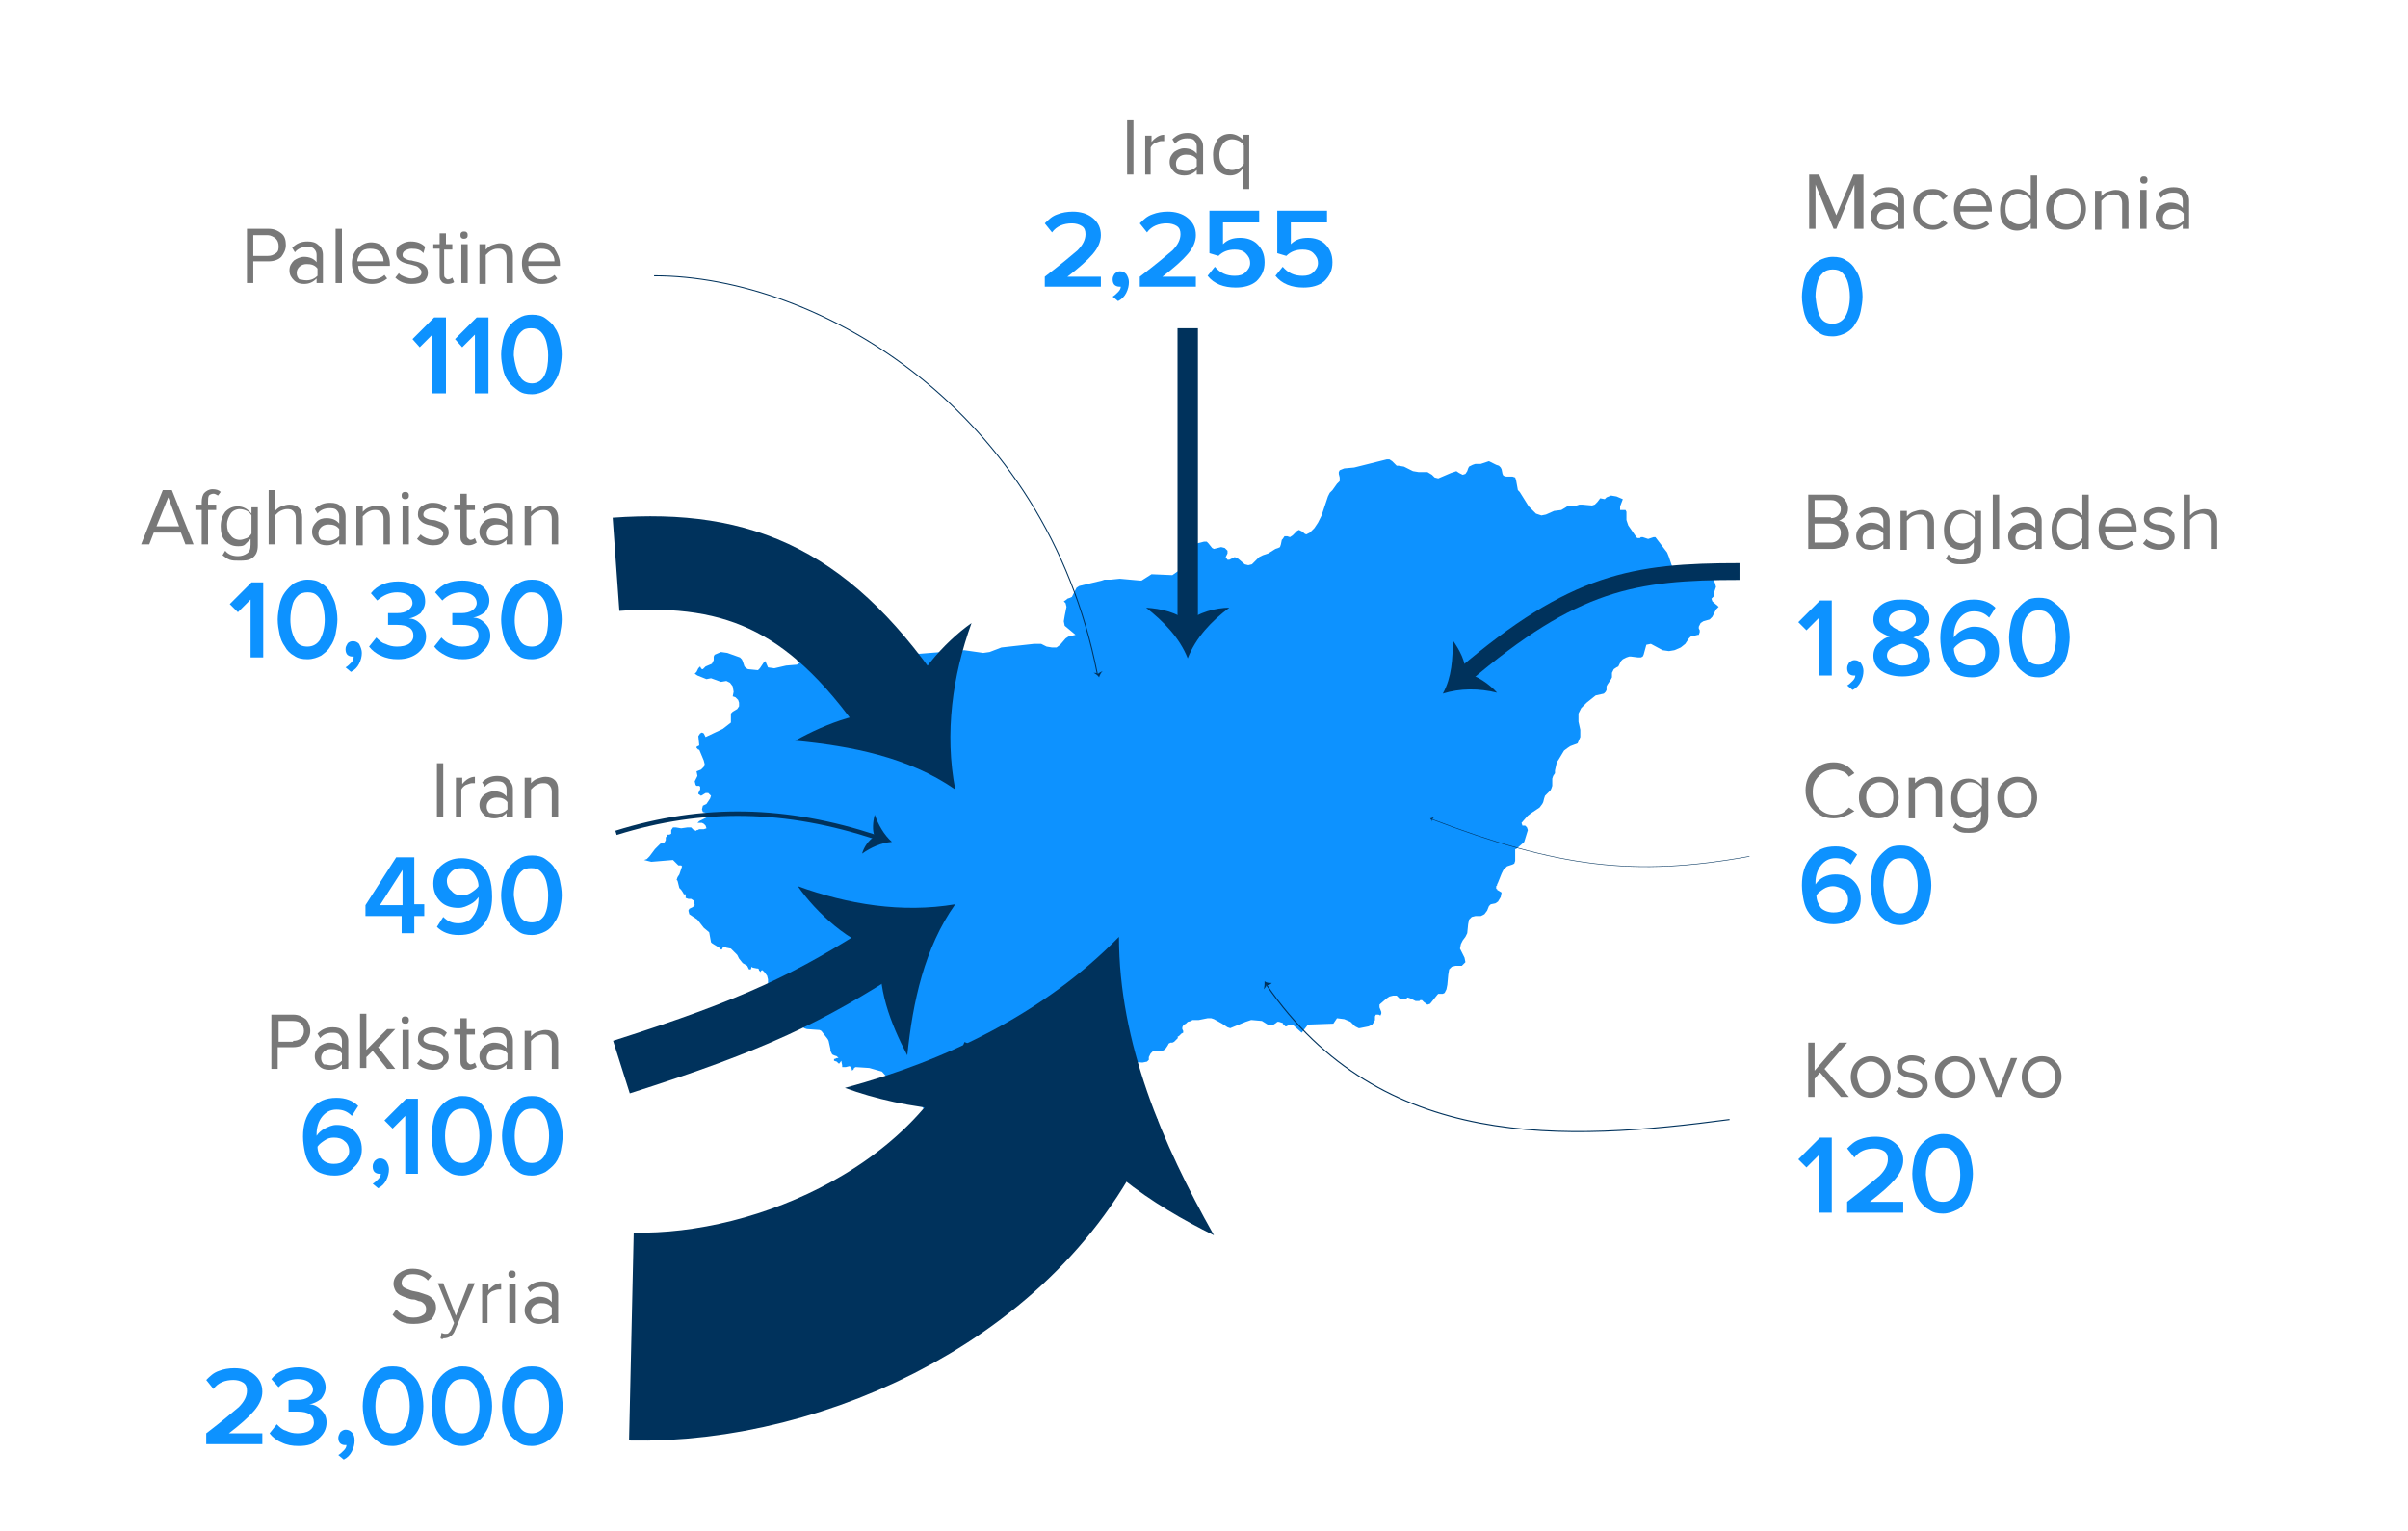 <?xml version="1.0" encoding="utf-8"?>
<!-- Generator: Adobe Illustrator 19.2.0, SVG Export Plug-In . SVG Version: 6.00 Build 0)  -->
<svg version="1.1" id="Layer_1" xmlns="http://www.w3.org/2000/svg" xmlns:xlink="http://www.w3.org/1999/xlink" x="0px" y="0px"
	 viewBox="0 0 266.2 169.3" style="enable-background:new 0 0 266.2 169.3;" xml:space="preserve">
<style type="text/css">
	.st0{fill:#0D92FF;}
	.st1{fill:#787878;}
	.st2{fill:none;stroke:#00325C;stroke-width:1.86;stroke-miterlimit:10;}
	.st3{fill:#00325C;}
	.st4{fill:none;stroke:#00325C;stroke-width:6.000000e-02;stroke-miterlimit:10;}
	.st5{fill:none;stroke:#00325C;stroke-width:23;stroke-miterlimit:3;}
	.st6{fill:none;stroke:#00325C;stroke-width:0.12;stroke-miterlimit:10;}
	.st7{fill:none;stroke:#00325C;stroke-width:6.1;stroke-miterlimit:10;}
	.st8{fill:none;stroke:#00325C;stroke-width:10.33;stroke-miterlimit:10;}
	.st9{fill:none;stroke:#00325C;stroke-width:0.49;stroke-miterlimit:10;}
	.st10{fill:none;stroke:#00325C;stroke-width:2.255;stroke-miterlimit:10;}
	.st11{fill:none;stroke:#00325C;stroke-width:0.11;stroke-miterlimit:10;}
</style>
<g>
	<polygon class="st0" points="189.2,66.2 189.5,65.9 189.5,65.5 189.6,65.2 189.7,64.9 189.6,64.5 189.4,64.1 189.1,63.8 
		188.6,63.3 188,63 187.9,62.9 187.6,62.7 187.3,62.8 187,63 186.7,63.1 185.5,63.1 185.2,63.2 185.2,63.2 185.1,63.1 184.8,62.5 
		184.5,61.6 184.3,61.1 183,59.4 182.9,59.4 182.9,59.4 182.8,59.4 182.5,59.5 182.2,59.6 181.9,59.5 181.6,59.4 181.4,59.4 
		181.4,59.4 181.3,59.5 181.1,59.5 181,59.5 180.9,59.4 180,58.1 179.8,57.5 179.8,57.2 179.8,56.9 179.8,56.6 179.7,56.4 
		179.6,56.4 179.1,56.4 179.1,56 179.4,55.2 178.7,54.9 178.1,54.8 177.6,55 177.4,55.2 177.4,55.2 176.9,55.1 176.6,55.5 
		176.3,55.8 176,55.9 174.9,55.8 174.6,55.8 174.3,55.9 173.4,55.9 173.1,56.1 172.6,56.4 171.8,56.5 170.9,56.9 170.4,57 
		169.8,56.8 169.4,56.4 169,56 168,54.4 167.8,54.2 167.6,53.1 167.5,52.8 167.2,52.7 166.5,52.7 166.2,52.6 166.1,52.4 166,51.9 
		165.9,51.7 165.7,51.5 165.4,51.4 164.8,51.1 164.6,51 163.7,51.3 163.1,51.3 162.8,51.4 162.4,51.6 162.3,51.8 162.2,52.1 
		162,52.4 161.7,52.5 161.5,52.4 161.3,52.3 161,52.1 160.4,52.3 159,52.9 158.6,52.8 158.3,52.5 157.8,52.2 157.3,52.2 156.8,52.2 
		156.2,52.1 155.2,51.6 154.6,51.5 154.4,51.5 153.9,51 153.6,50.8 153.3,50.8 149.7,51.7 148.6,51.8 148.1,52 148,52.2 148,52.4 
		148.1,52.8 148.1,53.1 148.1,53.2 147.8,53.5 147.3,54.2 147,54.5 146.8,54.9 146.1,57 145.7,57.8 145.3,58.4 144.8,58.9 
		144.4,59.1 144.2,59 144,58.8 143.6,58.6 143.4,58.7 142.9,59.2 142.6,59.4 142.3,59.3 142.1,59.3 142,59.3 141.8,59.6 141.7,59.7 
		141.6,60.2 141.5,60.5 141.3,60.6 141,60.7 140.2,61.2 139.6,61.4 139.2,61.6 138.4,62.4 138,62.5 137.6,62.4 136.9,61.8 
		136.5,61.6 135.9,61.9 135.7,61.9 135.5,61.6 135.6,61.4 135.7,61.2 135.7,60.9 135.4,60.6 135,60.5 134.2,60.7 134,60.6 
		133.6,60.1 133.4,59.9 133.2,59.9 133.1,59.9 131.5,60.3 131.1,60.5 130.9,60.9 130.8,61.9 130.6,62.3 130.6,62.3 130.6,62.5 
		130.6,62.8 130.6,62.9 129.6,63.6 127.3,63.5 126.2,64.2 126,64.2 123.8,64 122.8,64.1 122.1,64.1 121.8,64.2 119.3,64.8 119,65 
		118.5,66 118.3,66.1 118,66.2 117.9,66.3 117.6,66.5 117.7,66.6 117.8,66.7 117.9,67.1 117.7,68.1 117.6,68.7 117.7,69.2 
		118.3,69.7 118.9,70.2 118.5,70.3 118.1,70.4 117.8,70.6 117.2,71.3 116.8,71.6 116.3,71.6 115.7,71.5 115.1,71.2 114.3,71.2 
		110.7,71.6 109.4,72.1 108.7,72.2 106.6,71.9 101.6,72.3 100.1,71.9 99,71.3 98.8,71.1 98.6,70.8 98.3,70.5 97.9,70.2 97.7,70.1 
		97.5,70.1 97.3,70.2 97.1,70.2 96.9,70 96.3,69.1 96.2,69 95.7,68.9 95.5,68.8 95.4,68.7 93.6,66.3 93,65.8 91.9,65.6 91,65.4 
		90.3,65.3 89.7,65.7 88.6,66.6 88.8,66.8 88.8,67 88.7,67.1 88.6,67.3 88.6,67.4 88.5,67.5 88.4,67.6 88.4,67.7 88.5,67.7 
		88.6,67.7 88.7,67.8 88.6,68.2 88.5,68.6 88.3,68.9 88,69.1 87.4,69.2 87.2,69.3 87.2,69.6 87.3,69.7 87.7,69.9 87.8,70 88,70.5 
		88.1,70.6 87.8,71 87.9,71.4 88,71.9 88,72.8 88.1,73 88.2,73.2 88.4,73.3 88.1,73.5 86.9,73.6 85.6,73.9 84.9,73.8 84.6,73.1 
		84.4,73.3 84,73.9 83.8,74.1 83.7,74.1 82.7,74 82.5,73.9 82.3,73.7 82.2,73.4 82.1,73.1 82,72.9 81.8,72.7 80.4,72.2 79.7,72.1 
		79,72.4 78.9,72.6 78.9,73 78.8,73.2 78.7,73.4 78,73.7 77.8,73.9 77.7,74 77.6,74 77.5,73.9 77.4,73.7 77.2,73.9 77,74.3 
		76.8,74.5 77.1,74.7 78.1,75.1 78.6,75 79.7,75.4 80.3,75.3 80.7,75.5 81,75.9 81.1,76.5 81,77 81.3,77.1 81.6,77.4 81.7,77.7 
		81.7,78.1 81.5,78.4 81,78.7 80.8,78.9 80.8,79.9 79.9,80.6 78,81.5 77.8,81.1 77.6,81 77.4,81.1 77.2,81.4 77.3,82.4 77.2,82.5 
		77.1,82.5 77,82.6 77,82.7 77.1,82.8 77.2,82.9 77.3,82.9 77.3,82.9 77.8,84.1 77.9,84.5 77.8,84.8 77.5,85.1 77,85.3 77.1,85.8 
		76.8,86.4 76.9,86.8 77,86.9 77.3,86.9 77.4,87 77.4,87.3 77.2,87.7 77.2,87.8 77.5,88 78,87.7 78.3,87.7 78.6,88 78.5,88.3 
		78.1,88.9 77.7,89.1 77.6,89.5 77.7,89.8 78.1,89.9 78.3,90 78.3,90.2 78.3,90.3 78.1,90.4 77.3,90.8 77.1,91 77.6,91 77.8,91.1 
		78,91.3 78.1,91.6 77.8,91.7 77.3,91.7 77.1,91.8 77,91.8 76.9,91.9 76.8,91.8 76.7,91.8 76.4,91.5 76,91.5 75.3,91.6 74.7,91.5 
		74.4,91.5 74.2,91.8 74.2,92.2 74,92.3 73.8,92.3 73.7,92.5 73.6,92.6 73.6,92.8 73.6,92.9 73.5,93.1 73.4,93.2 73,93.3 72.6,93.7 
		72.4,93.9 71.8,94.7 71.5,95 71.2,95.1 72,95.3 74.4,95.1 74.5,95.2 74.9,95.6 75,95.7 75.3,95.7 75.4,95.8 75.3,96.1 75.2,96.4 
		75.1,96.7 74.9,97 74.8,97.3 74.9,97.4 75.1,98.2 75.3,98.4 75.5,98.7 75.6,98.9 75.8,98.9 75.8,99.3 76.1,99.4 76.4,99.4 
		76.7,99.6 76.8,100.1 76.6,100.3 76.2,100.5 76.1,100.7 76.2,101.1 76.5,101.3 77.1,101.7 77.8,102.6 78.4,103.1 78.6,104.2 
		78.7,104.3 79.5,104.8 79.7,105 79.8,105 79.9,104.8 80,104.7 80.1,104.7 80.3,104.8 80.8,104.9 81.1,105.2 81.5,105.6 81.7,106 
		82.1,106.5 82.6,106.8 82.8,107.2 83,107.2 83.1,106.9 83.2,107 83.7,107.1 83.8,107.1 83.9,107.2 83.9,107.3 84,107.4 84.1,107.5 
		84.1,107.4 84.2,107.3 84.3,107.3 84.5,107.5 84.8,107.9 84.9,108.3 84.9,108.7 85.2,109.5 85.3,109.7 85.4,109.8 86.1,110.6 
		86.5,111.4 86.7,111.6 87.6,112.4 87.8,112.6 87.9,112.8 88.1,113 88.9,113.7 89.2,113.8 90.6,113.9 90.8,114 91.5,114.9 
		91.6,115.1 91.8,116 91.8,116.2 92,116.6 92.2,116.7 92.5,116.8 92.7,117 92.5,117 92.3,117.1 92.2,117.1 92.2,117.3 92.5,117.4 
		92.7,117.6 92.8,117.6 93,117.3 93.1,117.8 93.1,118 93.2,118 93.5,118 93.9,117.9 94.1,118 94.2,118.4 94.3,118.3 94.4,118.2 
		94.4,118.1 94.6,118 96.1,118.1 96.8,118.3 97.5,118.5 98.3,119.4 98.4,119.7 98.4,119.9 98.5,120.2 98.6,120.5 98.6,120.8 
		98.8,120.9 99.1,120.9 101.3,121.6 101.7,122 102.1,122.6 102.1,122.7 102.3,122.7 102.4,122.5 102.5,122.3 102.6,122.2 
		104.1,122.2 106,122.7 106.2,122.7 106.4,122.6 106.7,122.4 106.9,122.4 108.3,122.4 108.6,122.5 109.2,122.9 109.6,122.9 
		109.9,123.2 110.2,123.3 110.5,123.2 110.8,123.1 111.1,123.1 111.3,123.4 111.4,123.5 111.7,123.5 111.8,123.4 112.2,123.1 
		112.8,122.4 113.1,122.2 113.5,122.4 113.9,122.2 114.7,121.6 114.9,121.3 115.3,120.6 115.5,120.3 115.5,120.3 115.6,120.1 
		115.6,119.8 115.7,119.7 116.1,119.3 116.5,119.2 117.3,119.5 118,119.9 118.3,119.9 118.4,119.8 118.5,119.6 118.6,119.4 
		118.8,119.1 119,119.3 119.2,119.3 119.5,119.1 119.8,119 120,118.9 120.2,118.7 120.5,118.7 120.5,118.7 121.5,118.8 121.7,118.8 
		121.9,118.9 121.9,118.9 122,118.9 122,118.8 122,118.8 121.9,118.7 121.9,118.6 121.8,118.5 121.8,118.4 121.8,118.3 121.9,118.2 
		122.3,117.9 122.5,118 122.7,118 123,117.9 123,117.2 123.3,116.7 123.7,116.5 124.1,116.7 124.3,117 124.3,117.1 124.4,117.2 
		124.7,117.4 126.3,117.5 126.8,117.4 126.8,117.4 127,117.2 127,117 127,116.9 127.2,116.5 127.4,116.3 127.5,116.2 127.7,116.2 
		127.8,116.2 128.5,116.2 128.7,116.1 128.9,115.9 129.1,115.6 129.2,115.4 129.2,115.4 129.4,115.3 129.6,115.3 129.8,115.2 
		130,115 130.2,114.8 130.2,114.7 130.2,114.6 130.3,114.6 130.4,114.5 130.6,114.3 130.8,114.2 130.8,114 130.7,113.8 130.7,113.8 
		130.7,113.8 130.7,113.6 130.8,113.4 130.9,113.3 131.1,113.2 131.3,113 131.7,112.9 131.8,112.8 131.9,112.8 132.1,112.8 
		132.5,112.8 133.5,112.6 133.9,112.6 134.2,112.7 135.1,113.2 135.7,113.6 136,113.7 137.7,113 138.3,112.8 138.4,112.8 
		139.5,112.9 140.3,113.4 140.5,113.3 140.8,113.3 141.1,113.1 141.2,113 141.4,113 141.4,113 141.7,113.1 141.8,113.1 141.8,113.2 
		142,113.4 142.1,113.5 142.1,113.5 142.2,113.5 142.6,113.3 142.7,113.3 143,113.4 143.9,114.2 144.6,113.3 147.4,113.2 
		147.8,112.6 148.6,112.7 149.3,113 149.8,113.5 150,113.6 150.2,113.7 150.3,113.7 151.3,113.5 151.7,113.3 151.9,113 152,112.8 
		152,112.4 152.1,112.2 152.2,112.2 152.4,112.2 152.6,112.3 152.7,112.1 152.7,111.9 152.5,111.4 152.5,111.1 152.6,111 
		153.3,110.4 153.6,110.2 154,110.1 154.4,110.1 154.5,110.2 154.8,110.5 155,110.5 155.2,110.5 155.5,110.4 155.6,110.3 
		155.9,110.4 156.5,110.7 156.9,110.7 157,110.6 157.2,110.6 157.3,110.7 157.4,110.8 157.8,111.1 158.1,111 158.9,110 159,109.9 
		159.5,109.9 159.7,109.8 159.9,109.4 160,108.9 160.1,107.8 160.2,107.2 160.5,106.9 160.9,106.8 161.6,106.8 162,106.4 
		161.9,105.9 161.4,104.9 161.5,104.4 161.7,104 162,103.6 162.2,103.2 162.3,102.2 162.4,101.7 162.7,101.4 163.1,101.3 
		163.7,101.3 164.1,101.1 164.4,100.7 164.6,100.2 164.8,100 165.3,99.9 165.6,99.7 165.9,99.2 166,98.7 165.5,98.4 165.5,98.3 
		165.4,98.3 165.4,98.2 165.4,98 165.5,97.9 165.5,97.8 165.6,97.6 166,96.6 166.2,96.2 166.6,95.8 167.2,95.6 167.4,95.5 
		167.5,95.2 167.5,94.9 167.5,94.6 167.5,94.3 167.5,94 167.5,93.9 167.6,93.9 168.4,93.2 168.5,93.1 168.9,91.8 168.9,91.8 
		168.9,91.8 168.8,91.5 168.6,91.3 168.5,91.3 168.3,91.3 168.2,91 168.9,90.2 169.3,89.9 170.2,89.3 170.5,88.9 170.6,88.7 
		170.7,88.3 170.8,88 171,87.8 171.4,87.4 171.5,87.2 171.6,86.9 171.6,86.7 171.6,86.4 171.6,86.1 171.7,85.8 171.9,85.5 
		171.9,85.2 172.1,84.3 172.3,84 172.9,83 173.3,82.7 173.6,82.5 174.4,82.2 174.7,81.5 174.7,80.7 174.5,79.8 174.5,78.9 
		174.8,78.3 175.4,77.7 176.4,76.9 177.3,76.7 177.5,76.5 177.6,76.3 177.6,76.1 177.6,75.9 177.7,75.7 178.1,75.1 178.2,74.9 
		178.2,74.4 178.3,74.2 178.4,74 178.7,73.8 178.9,73.7 179.2,73.1 179.4,72.9 179.8,72.7 180.1,72.6 180.3,72.6 181.1,72.7 
		181.4,72.7 181.6,72.6 181.7,72.4 182,71.3 182.5,71.2 183.8,71.9 184.5,72 185.1,71.9 185.8,71.6 186.3,71.2 186.7,70.6 
		186.9,70.4 187.3,70.3 187.7,70.2 187.8,70.2 187.9,69.9 187.9,69.7 187.8,69.5 187.8,69.3 188,68.9 188.3,68.7 189,68.5 
		189.3,68.2 189.7,67.4 190,67.1 189.3,66.5 	"/>
	<g>
		<path class="st1" d="M205.7,25.3H205v-4.9l-2,4.9h-0.3l-2-4.9v4.9h-0.7v-6h1.1l1.9,4.5l1.9-4.5h1.1V25.3z"/>
		<path class="st1" d="M210.5,25.3h-0.7v-0.5c-0.4,0.4-0.8,0.6-1.4,0.6c-0.4,0-0.8-0.1-1.1-0.4c-0.3-0.3-0.5-0.6-0.5-1.1
			c0-0.5,0.2-0.8,0.5-1.1c0.3-0.2,0.7-0.4,1.1-0.4c0.6,0,1.1,0.2,1.4,0.6v-0.8c0-0.3-0.1-0.5-0.3-0.7c-0.2-0.2-0.5-0.2-0.8-0.2
			c-0.5,0-1,0.2-1.3,0.6l-0.3-0.5c0.5-0.5,1-0.7,1.7-0.7c0.5,0,0.9,0.1,1.2,0.4s0.5,0.6,0.5,1.1V25.3z M208.6,24.9
			c0.5,0,0.9-0.2,1.2-0.5v-0.8c-0.3-0.4-0.7-0.5-1.2-0.5c-0.3,0-0.6,0.1-0.8,0.3c-0.2,0.2-0.3,0.4-0.3,0.7c0,0.3,0.1,0.5,0.3,0.7
			C208,24.8,208.3,24.9,208.6,24.9z"/>
		<path class="st1" d="M213.7,25.4c-0.6,0-1.2-0.2-1.6-0.7c-0.4-0.4-0.6-1-0.6-1.6s0.2-1.2,0.6-1.6s0.9-0.6,1.6-0.6
			c0.7,0,1.2,0.3,1.6,0.8l-0.5,0.4c-0.3-0.4-0.6-0.6-1.1-0.6c-0.5,0-0.8,0.2-1.1,0.5c-0.3,0.3-0.4,0.7-0.4,1.2s0.1,0.9,0.4,1.2
			c0.3,0.3,0.6,0.5,1.1,0.5c0.5,0,0.8-0.2,1.1-0.6l0.5,0.4C214.9,25.1,214.4,25.4,213.7,25.4z"/>
		<path class="st1" d="M218.2,25.4c-0.6,0-1.2-0.2-1.6-0.6s-0.6-1-0.6-1.7c0-0.6,0.2-1.2,0.6-1.6c0.4-0.4,0.9-0.7,1.5-0.7
			c0.6,0,1.2,0.2,1.5,0.7c0.4,0.4,0.6,1,0.6,1.7v0.2h-3.5c0,0.4,0.2,0.8,0.5,1.1s0.6,0.4,1.1,0.4c0.5,0,1-0.2,1.3-0.5l0.3,0.4
			C219.5,25.2,218.9,25.4,218.2,25.4z M219.6,22.8c0-0.4-0.1-0.7-0.4-1s-0.6-0.4-1.1-0.4c-0.4,0-0.8,0.1-1,0.4
			c-0.2,0.3-0.4,0.6-0.4,1H219.6z"/>
		<path class="st1" d="M225.2,25.3h-0.7v-0.6c-0.4,0.5-0.9,0.8-1.5,0.8c-0.6,0-1-0.2-1.4-0.6c-0.4-0.4-0.5-1-0.5-1.7
			c0-0.7,0.2-1.2,0.5-1.7c0.4-0.4,0.8-0.6,1.4-0.6c0.6,0,1.1,0.3,1.5,0.8v-2.3h0.7V25.3z M223.2,24.8c0.3,0,0.5-0.1,0.8-0.2
			s0.4-0.3,0.5-0.5v-2c-0.1-0.2-0.3-0.4-0.6-0.5s-0.5-0.2-0.8-0.2c-0.4,0-0.8,0.2-1,0.5c-0.3,0.3-0.4,0.7-0.4,1.2s0.1,0.9,0.4,1.2
			C222.4,24.6,222.8,24.8,223.2,24.8z"/>
		<path class="st1" d="M230,24.7c-0.4,0.4-0.9,0.7-1.6,0.7s-1.2-0.2-1.6-0.7c-0.4-0.4-0.6-1-0.6-1.6s0.2-1.2,0.6-1.6
			c0.4-0.4,0.9-0.7,1.6-0.7s1.2,0.2,1.6,0.7c0.4,0.4,0.6,1,0.6,1.6S230.4,24.3,230,24.7z M227.4,24.3c0.3,0.3,0.6,0.5,1.1,0.5
			c0.4,0,0.8-0.2,1.1-0.5s0.4-0.7,0.4-1.2s-0.1-0.9-0.4-1.2c-0.3-0.3-0.6-0.5-1.1-0.5c-0.4,0-0.8,0.2-1.1,0.5s-0.4,0.7-0.4,1.2
			C227,23.6,227.1,24,227.4,24.3z"/>
		<path class="st1" d="M235.3,25.3h-0.7v-2.8c0-0.4-0.1-0.6-0.3-0.8c-0.2-0.2-0.4-0.2-0.7-0.2c-0.3,0-0.5,0.1-0.7,0.2
			c-0.2,0.1-0.4,0.3-0.6,0.5v3.2h-0.7v-4.3h0.7v0.6c0.2-0.2,0.4-0.4,0.7-0.5c0.3-0.1,0.6-0.2,0.9-0.2c0.9,0,1.4,0.5,1.4,1.4V25.3z"
			/>
		<path class="st1" d="M237,20.3c-0.1,0-0.2,0-0.3-0.1c-0.1-0.1-0.1-0.2-0.1-0.3s0-0.2,0.1-0.3c0.1-0.1,0.2-0.1,0.3-0.1
			c0.1,0,0.2,0,0.3,0.1c0.1,0.1,0.1,0.2,0.1,0.3s0,0.2-0.1,0.3C237.2,20.3,237.1,20.3,237,20.3z M237.3,25.3h-0.7v-4.3h0.7V25.3z"/>
		<path class="st1" d="M242,25.3h-0.7v-0.5c-0.4,0.4-0.8,0.6-1.4,0.6c-0.4,0-0.8-0.1-1.1-0.4c-0.3-0.3-0.5-0.6-0.5-1.1
			c0-0.5,0.2-0.8,0.5-1.1c0.3-0.2,0.7-0.4,1.1-0.4c0.6,0,1.1,0.2,1.4,0.6v-0.8c0-0.3-0.1-0.5-0.3-0.7s-0.5-0.2-0.8-0.2
			c-0.5,0-1,0.2-1.3,0.6l-0.3-0.5c0.5-0.5,1-0.7,1.7-0.7c0.5,0,0.9,0.1,1.2,0.4c0.3,0.2,0.5,0.6,0.5,1.1V25.3z M240.2,24.9
			c0.5,0,0.9-0.2,1.2-0.5v-0.8c-0.3-0.4-0.7-0.5-1.2-0.5c-0.3,0-0.6,0.1-0.8,0.3c-0.2,0.2-0.3,0.4-0.3,0.7c0,0.3,0.1,0.5,0.3,0.7
			C239.6,24.8,239.9,24.9,240.2,24.9z"/>
	</g>
	<g>
		<path class="st1" d="M202.6,60.7h-2.7v-6h2.7c0.5,0,0.9,0.1,1.2,0.4c0.3,0.3,0.5,0.7,0.5,1.1c0,0.4-0.1,0.7-0.3,0.9
			s-0.5,0.4-0.7,0.5c0.3,0,0.6,0.2,0.8,0.5c0.2,0.3,0.3,0.6,0.3,1c0,0.5-0.2,0.9-0.5,1.2C203.5,60.5,203.1,60.7,202.6,60.7z
			 M202.4,57.3c0.3,0,0.6-0.1,0.8-0.3s0.3-0.4,0.3-0.7c0-0.3-0.1-0.5-0.3-0.7c-0.2-0.2-0.4-0.3-0.8-0.3h-1.8v1.9H202.4z M202.4,60
			c0.3,0,0.6-0.1,0.8-0.3c0.2-0.2,0.3-0.4,0.3-0.8c0-0.3-0.1-0.5-0.3-0.7c-0.2-0.2-0.5-0.3-0.8-0.3h-1.8V60H202.4z"/>
		<path class="st1" d="M208.9,60.7h-0.7v-0.5c-0.4,0.4-0.8,0.6-1.4,0.6c-0.4,0-0.8-0.1-1.1-0.4c-0.3-0.3-0.5-0.6-0.5-1.1
			c0-0.5,0.2-0.8,0.5-1.1c0.3-0.2,0.7-0.4,1.1-0.4c0.6,0,1.1,0.2,1.4,0.6v-0.8c0-0.3-0.1-0.5-0.3-0.7s-0.5-0.2-0.8-0.2
			c-0.5,0-1,0.2-1.3,0.6l-0.3-0.5c0.5-0.5,1-0.7,1.7-0.7c0.5,0,0.9,0.1,1.2,0.4c0.3,0.2,0.5,0.6,0.5,1.1V60.7z M207,60.3
			c0.5,0,0.9-0.2,1.2-0.5v-0.8c-0.3-0.4-0.7-0.5-1.2-0.5c-0.3,0-0.6,0.1-0.8,0.3c-0.2,0.2-0.3,0.4-0.3,0.7c0,0.3,0.1,0.5,0.3,0.7
			C206.4,60.2,206.7,60.3,207,60.3z"/>
		<path class="st1" d="M213.8,60.7h-0.7v-2.8c0-0.4-0.1-0.6-0.3-0.8c-0.2-0.2-0.4-0.2-0.7-0.2c-0.3,0-0.5,0.1-0.7,0.2
			c-0.2,0.1-0.4,0.3-0.6,0.5v3.2h-0.7v-4.3h0.7v0.6c0.2-0.2,0.4-0.4,0.7-0.5c0.3-0.1,0.6-0.2,0.9-0.2c0.9,0,1.4,0.5,1.4,1.4V60.7z"
			/>
		<path class="st1" d="M216.9,62.4c-0.4,0-0.7,0-1-0.1c-0.3-0.1-0.5-0.3-0.8-0.5l0.3-0.5c0.3,0.4,0.8,0.6,1.4,0.6
			c0.4,0,0.7-0.1,1-0.3s0.4-0.5,0.4-1v-0.6c-0.2,0.2-0.4,0.4-0.6,0.6c-0.3,0.1-0.5,0.2-0.8,0.2c-0.6,0-1-0.2-1.4-0.6
			c-0.4-0.4-0.5-1-0.5-1.6c0-0.7,0.2-1.2,0.5-1.6c0.4-0.4,0.8-0.6,1.4-0.6c0.6,0,1.1,0.3,1.5,0.8v-0.7h0.7v4.2
			c0,0.7-0.2,1.1-0.6,1.4C218,62.3,217.5,62.4,216.9,62.4z M217,60.1c0.3,0,0.5-0.1,0.8-0.2c0.2-0.1,0.4-0.3,0.5-0.5v-1.9
			c-0.1-0.2-0.3-0.4-0.5-0.5c-0.2-0.1-0.5-0.2-0.8-0.2c-0.4,0-0.8,0.2-1,0.5c-0.2,0.3-0.4,0.7-0.4,1.2c0,0.5,0.1,0.9,0.4,1.2
			C216.2,60,216.6,60.1,217,60.1z"/>
		<path class="st1" d="M221,60.7h-0.7v-6h0.7V60.7z"/>
		<path class="st1" d="M225.7,60.7h-0.7v-0.5c-0.4,0.4-0.8,0.6-1.4,0.6c-0.4,0-0.8-0.1-1.1-0.4c-0.3-0.3-0.5-0.6-0.5-1.1
			c0-0.5,0.2-0.8,0.5-1.1c0.3-0.2,0.7-0.4,1.1-0.4c0.6,0,1.1,0.2,1.4,0.6v-0.8c0-0.3-0.1-0.5-0.3-0.7c-0.2-0.2-0.5-0.2-0.8-0.2
			c-0.5,0-1,0.2-1.3,0.6l-0.3-0.5c0.5-0.5,1-0.7,1.7-0.7c0.5,0,0.9,0.1,1.2,0.4s0.5,0.6,0.5,1.1V60.7z M223.9,60.3
			c0.5,0,0.9-0.2,1.2-0.5v-0.8c-0.3-0.4-0.7-0.5-1.2-0.5c-0.3,0-0.6,0.1-0.8,0.3c-0.2,0.2-0.3,0.4-0.3,0.7c0,0.3,0.1,0.5,0.3,0.7
			C223.3,60.2,223.6,60.3,223.9,60.3z"/>
		<path class="st1" d="M230.9,60.7h-0.7V60c-0.4,0.5-0.9,0.8-1.5,0.8c-0.6,0-1-0.2-1.4-0.6c-0.4-0.4-0.5-1-0.5-1.7
			c0-0.7,0.2-1.2,0.5-1.7s0.8-0.6,1.4-0.6c0.6,0,1.1,0.3,1.5,0.8v-2.3h0.7V60.7z M228.9,60.2c0.3,0,0.5-0.1,0.8-0.2
			c0.2-0.1,0.4-0.3,0.5-0.5v-2c-0.1-0.2-0.3-0.4-0.6-0.5c-0.2-0.1-0.5-0.2-0.8-0.2c-0.4,0-0.8,0.2-1,0.5c-0.3,0.3-0.4,0.7-0.4,1.2
			s0.1,0.9,0.4,1.2C228.2,60,228.5,60.2,228.9,60.2z"/>
		<path class="st1" d="M234.2,60.8c-0.6,0-1.2-0.2-1.6-0.6s-0.6-1-0.6-1.7c0-0.6,0.2-1.2,0.6-1.6c0.4-0.4,0.9-0.7,1.5-0.7
			c0.6,0,1.2,0.2,1.5,0.7c0.4,0.4,0.6,1,0.6,1.7v0.2h-3.5c0,0.4,0.2,0.8,0.5,1.1c0.3,0.3,0.6,0.4,1.1,0.4c0.5,0,1-0.2,1.3-0.5
			l0.3,0.4C235.5,60.5,234.9,60.8,234.2,60.8z M235.6,58.2c0-0.4-0.1-0.7-0.4-1s-0.6-0.4-1.1-0.4c-0.4,0-0.8,0.1-1,0.4
			s-0.4,0.6-0.4,1H235.6z"/>
		<path class="st1" d="M238.7,60.8c-0.7,0-1.3-0.2-1.8-0.7l0.4-0.5c0.1,0.2,0.4,0.3,0.6,0.4c0.3,0.1,0.5,0.2,0.8,0.2
			c0.3,0,0.6-0.1,0.8-0.2c0.2-0.1,0.3-0.3,0.3-0.5c0-0.2-0.1-0.3-0.3-0.5c-0.2-0.1-0.4-0.2-0.7-0.3c-0.3-0.1-0.5-0.1-0.8-0.2
			c-0.3-0.1-0.5-0.2-0.7-0.4c-0.2-0.2-0.3-0.4-0.3-0.7c0-0.4,0.1-0.7,0.4-0.9s0.7-0.4,1.2-0.4c0.7,0,1.2,0.2,1.6,0.6l-0.3,0.5
			c-0.3-0.4-0.7-0.5-1.3-0.5c-0.3,0-0.5,0.1-0.7,0.2s-0.3,0.3-0.3,0.5c0,0.2,0.1,0.3,0.3,0.4c0.2,0.1,0.4,0.2,0.7,0.2
			s0.5,0.1,0.8,0.2c0.3,0.1,0.5,0.2,0.7,0.4c0.2,0.2,0.3,0.4,0.3,0.8c0,0.4-0.2,0.7-0.4,0.9C239.7,60.6,239.3,60.8,238.7,60.8z"/>
		<path class="st1" d="M245.1,60.7h-0.7v-2.9c0-0.4-0.1-0.6-0.3-0.8c-0.2-0.1-0.4-0.2-0.7-0.2c-0.2,0-0.5,0.1-0.7,0.2
			c-0.2,0.1-0.4,0.3-0.6,0.5v3.2h-0.7v-6h0.7v2.3c0.2-0.2,0.4-0.4,0.7-0.5c0.3-0.1,0.6-0.2,0.9-0.2c0.9,0,1.4,0.5,1.4,1.4V60.7z"/>
	</g>
	<g>
		<path class="st1" d="M202.7,90.5c-0.9,0-1.6-0.3-2.2-0.9c-0.6-0.6-0.9-1.3-0.9-2.2s0.3-1.7,0.9-2.2c0.6-0.6,1.3-0.9,2.2-0.9
			c1,0,1.7,0.4,2.3,1.2l-0.6,0.4c-0.2-0.3-0.4-0.5-0.7-0.6s-0.6-0.2-0.9-0.2c-0.7,0-1.2,0.2-1.7,0.7s-0.7,1-0.7,1.8s0.2,1.3,0.7,1.8
			s1,0.7,1.7,0.7c0.3,0,0.7-0.1,0.9-0.2c0.3-0.2,0.5-0.4,0.7-0.6l0.6,0.4C204.4,90.1,203.6,90.5,202.7,90.5z"/>
		<path class="st1" d="M209.3,89.8c-0.4,0.4-0.9,0.7-1.6,0.7s-1.2-0.2-1.6-0.7c-0.4-0.4-0.6-1-0.6-1.6s0.2-1.2,0.6-1.6
			c0.4-0.4,0.9-0.7,1.6-0.7s1.2,0.2,1.6,0.7c0.4,0.4,0.6,1,0.6,1.6S209.7,89.4,209.3,89.8z M206.7,89.4c0.3,0.3,0.6,0.5,1.1,0.5
			c0.4,0,0.8-0.2,1.1-0.5s0.4-0.7,0.4-1.2s-0.1-0.9-0.4-1.2c-0.3-0.3-0.6-0.5-1.1-0.5c-0.4,0-0.8,0.2-1.1,0.5s-0.4,0.7-0.4,1.2
			C206.3,88.7,206.5,89.1,206.7,89.4z"/>
		<path class="st1" d="M214.6,90.4H214v-2.8c0-0.4-0.1-0.6-0.3-0.8c-0.2-0.2-0.4-0.2-0.7-0.2c-0.3,0-0.5,0.1-0.7,0.2
			c-0.2,0.1-0.4,0.3-0.6,0.5v3.2H211V86h0.7v0.6c0.2-0.2,0.4-0.4,0.7-0.5c0.3-0.1,0.6-0.2,0.9-0.2c0.9,0,1.4,0.5,1.4,1.4V90.4z"/>
		<path class="st1" d="M217.7,92.1c-0.4,0-0.7,0-1-0.1c-0.3-0.1-0.5-0.3-0.8-0.5l0.3-0.5c0.3,0.4,0.8,0.6,1.4,0.6
			c0.4,0,0.7-0.1,1-0.3c0.3-0.2,0.4-0.5,0.4-1v-0.6c-0.2,0.2-0.4,0.4-0.6,0.6c-0.3,0.1-0.5,0.2-0.8,0.2c-0.6,0-1-0.2-1.4-0.6
			c-0.4-0.4-0.5-1-0.5-1.6c0-0.7,0.2-1.2,0.5-1.6s0.8-0.6,1.4-0.6c0.6,0,1.1,0.3,1.5,0.8V86h0.7v4.2c0,0.7-0.2,1.1-0.6,1.4
			C218.8,92,218.3,92.1,217.7,92.1z M217.8,89.8c0.3,0,0.5-0.1,0.8-0.2c0.2-0.1,0.4-0.3,0.5-0.5v-1.9c-0.1-0.2-0.3-0.4-0.5-0.5
			s-0.5-0.2-0.8-0.2c-0.4,0-0.8,0.2-1,0.5c-0.2,0.3-0.4,0.7-0.4,1.2c0,0.5,0.1,0.9,0.4,1.2C217.1,89.7,217.4,89.8,217.8,89.8z"/>
		<path class="st1" d="M224.6,89.8c-0.4,0.4-0.9,0.7-1.6,0.7c-0.6,0-1.2-0.2-1.6-0.7c-0.4-0.4-0.6-1-0.6-1.6s0.2-1.2,0.6-1.6
			c0.4-0.4,0.9-0.7,1.6-0.7c0.6,0,1.2,0.2,1.6,0.7c0.4,0.4,0.6,1,0.6,1.6S225,89.4,224.6,89.8z M222,89.4c0.3,0.3,0.6,0.5,1.1,0.5
			c0.4,0,0.8-0.2,1.1-0.5s0.4-0.7,0.4-1.2s-0.1-0.9-0.4-1.2c-0.3-0.3-0.6-0.5-1.1-0.5c-0.4,0-0.8,0.2-1.1,0.5
			c-0.3,0.3-0.4,0.7-0.4,1.2C221.6,88.7,221.7,89.1,222,89.4z"/>
	</g>
	<g>
		<path class="st1" d="M204.4,121.3h-0.9l-2.3-2.7l-0.6,0.7v2h-0.7v-6h0.7v3.1l2.7-3.1h0.9l-2.5,2.9L204.4,121.3z"/>
		<path class="st1" d="M208.4,120.7c-0.4,0.4-0.9,0.7-1.6,0.7c-0.6,0-1.2-0.2-1.6-0.7c-0.4-0.4-0.6-1-0.6-1.6s0.2-1.2,0.6-1.6
			c0.4-0.4,0.9-0.7,1.6-0.7c0.6,0,1.2,0.2,1.6,0.7c0.4,0.4,0.6,1,0.6,1.6S208.8,120.3,208.4,120.7z M205.7,120.3
			c0.3,0.3,0.6,0.5,1.1,0.5c0.4,0,0.8-0.2,1.1-0.5s0.4-0.7,0.4-1.2s-0.1-0.9-0.4-1.2c-0.3-0.3-0.6-0.5-1.1-0.5
			c-0.4,0-0.8,0.2-1.1,0.5c-0.3,0.3-0.4,0.7-0.4,1.2C205.4,119.6,205.5,120,205.7,120.3z"/>
		<path class="st1" d="M211.4,121.4c-0.7,0-1.3-0.2-1.8-0.7l0.4-0.5c0.2,0.2,0.4,0.3,0.6,0.4c0.3,0.1,0.5,0.2,0.8,0.2
			c0.3,0,0.6-0.1,0.8-0.2c0.2-0.1,0.3-0.3,0.3-0.5c0-0.2-0.1-0.3-0.3-0.5c-0.2-0.1-0.4-0.2-0.7-0.3c-0.3-0.1-0.5-0.1-0.8-0.2
			c-0.3-0.1-0.5-0.2-0.7-0.4c-0.2-0.2-0.3-0.4-0.3-0.7c0-0.4,0.1-0.7,0.4-0.9s0.7-0.4,1.2-0.4c0.7,0,1.2,0.2,1.6,0.6l-0.3,0.5
			c-0.3-0.4-0.7-0.5-1.3-0.5c-0.3,0-0.5,0.1-0.7,0.2c-0.2,0.1-0.3,0.3-0.3,0.5c0,0.2,0.1,0.3,0.3,0.4c0.2,0.1,0.4,0.2,0.7,0.2
			s0.5,0.1,0.8,0.2s0.5,0.2,0.7,0.4c0.2,0.2,0.3,0.4,0.3,0.8c0,0.4-0.2,0.7-0.5,0.9C212.4,121.3,212,121.4,211.4,121.4z"/>
		<path class="st1" d="M217.7,120.7c-0.4,0.4-0.9,0.7-1.6,0.7s-1.2-0.2-1.6-0.7c-0.4-0.4-0.6-1-0.6-1.6s0.2-1.2,0.6-1.6
			c0.4-0.4,0.9-0.7,1.6-0.7s1.2,0.2,1.6,0.7c0.4,0.4,0.6,1,0.6,1.6S218.1,120.3,217.7,120.7z M215.1,120.3c0.3,0.3,0.6,0.5,1.1,0.5
			c0.4,0,0.8-0.2,1.1-0.5s0.4-0.7,0.4-1.2s-0.1-0.9-0.4-1.2c-0.3-0.3-0.6-0.5-1.1-0.5c-0.4,0-0.8,0.2-1.1,0.5
			c-0.3,0.3-0.4,0.7-0.4,1.2C214.7,119.6,214.8,120,215.1,120.3z"/>
		<path class="st1" d="M221.3,121.3h-0.7l-1.8-4.3h0.7l1.4,3.6l1.4-3.6h0.7L221.3,121.3z"/>
		<path class="st1" d="M227.3,120.7c-0.4,0.4-0.9,0.7-1.6,0.7s-1.2-0.2-1.6-0.7c-0.4-0.4-0.6-1-0.6-1.6s0.2-1.2,0.6-1.6
			c0.4-0.4,0.9-0.7,1.6-0.7s1.2,0.2,1.6,0.7c0.4,0.4,0.6,1,0.6,1.6S227.6,120.3,227.3,120.7z M224.6,120.3c0.3,0.3,0.6,0.5,1.1,0.5
			c0.4,0,0.8-0.2,1.1-0.5s0.4-0.7,0.4-1.2s-0.1-0.9-0.4-1.2c-0.3-0.3-0.6-0.5-1.1-0.5c-0.4,0-0.8,0.2-1.1,0.5s-0.4,0.7-0.4,1.2
			C224.2,119.6,224.4,120,224.6,120.3z"/>
	</g>
	<g>
		<path class="st1" d="M28,31.3h-0.7v-6h2.4c0.6,0,1,0.2,1.4,0.5s0.5,0.8,0.5,1.3c0,0.5-0.2,0.9-0.5,1.3c-0.3,0.3-0.8,0.5-1.4,0.5
			H28V31.3z M29.6,28.3c0.4,0,0.6-0.1,0.9-0.3s0.3-0.5,0.3-0.8s-0.1-0.6-0.3-0.8S29.9,26,29.6,26H28v2.3H29.6z"/>
		<path class="st1" d="M35.7,31.3h-0.7v-0.5c-0.4,0.4-0.8,0.6-1.4,0.6c-0.4,0-0.8-0.1-1.1-0.4c-0.3-0.3-0.5-0.6-0.5-1.1
			c0-0.5,0.2-0.8,0.5-1.1c0.3-0.2,0.7-0.4,1.1-0.4c0.6,0,1.1,0.2,1.4,0.6v-0.8c0-0.3-0.1-0.5-0.3-0.7s-0.5-0.2-0.8-0.2
			c-0.5,0-1,0.2-1.3,0.6l-0.3-0.5c0.5-0.5,1-0.7,1.7-0.7c0.5,0,0.9,0.1,1.2,0.4c0.3,0.2,0.5,0.6,0.5,1.1V31.3z M33.9,31
			c0.5,0,0.9-0.2,1.2-0.5v-0.8c-0.3-0.4-0.7-0.5-1.2-0.5c-0.3,0-0.6,0.1-0.8,0.3c-0.2,0.2-0.3,0.4-0.3,0.7c0,0.3,0.1,0.5,0.3,0.7
			C33.3,30.9,33.5,31,33.9,31z"/>
		<path class="st1" d="M37.8,31.3h-0.7v-6h0.7V31.3z"/>
		<path class="st1" d="M41.1,31.4c-0.6,0-1.2-0.2-1.6-0.6c-0.4-0.4-0.6-1-0.6-1.7c0-0.6,0.2-1.2,0.6-1.6c0.4-0.4,0.9-0.7,1.5-0.7
			c0.6,0,1.2,0.2,1.5,0.7s0.6,1,0.6,1.7v0.2h-3.5c0,0.4,0.2,0.8,0.5,1.1c0.3,0.3,0.6,0.4,1.1,0.4c0.5,0,1-0.2,1.3-0.5l0.3,0.4
			C42.3,31.2,41.8,31.4,41.1,31.4z M42.4,28.9c0-0.4-0.1-0.7-0.4-1c-0.2-0.3-0.6-0.4-1.1-0.4c-0.4,0-0.8,0.1-1,0.4
			c-0.2,0.3-0.4,0.6-0.4,1H42.4z"/>
		<path class="st1" d="M45.5,31.4c-0.7,0-1.3-0.2-1.8-0.7l0.4-0.5c0.1,0.2,0.4,0.3,0.6,0.4c0.3,0.1,0.5,0.2,0.8,0.2
			c0.3,0,0.6-0.1,0.8-0.2s0.3-0.3,0.3-0.5c0-0.2-0.1-0.3-0.3-0.5s-0.4-0.2-0.7-0.3c-0.3-0.1-0.5-0.1-0.8-0.2
			c-0.3-0.1-0.5-0.2-0.7-0.4c-0.2-0.2-0.3-0.4-0.3-0.7c0-0.4,0.1-0.7,0.4-0.9s0.7-0.4,1.2-0.4c0.7,0,1.2,0.2,1.6,0.6L46.8,28
			c-0.3-0.4-0.7-0.5-1.3-0.5c-0.3,0-0.5,0.1-0.7,0.2s-0.3,0.3-0.3,0.5c0,0.2,0.1,0.3,0.3,0.4c0.2,0.1,0.4,0.2,0.7,0.2
			c0.3,0.1,0.5,0.1,0.8,0.2c0.3,0.1,0.5,0.2,0.7,0.4c0.2,0.2,0.3,0.4,0.3,0.8c0,0.4-0.2,0.7-0.4,0.9C46.5,31.3,46.1,31.4,45.5,31.4z
			"/>
		<path class="st1" d="M49.5,31.4c-0.3,0-0.6-0.1-0.7-0.3c-0.2-0.2-0.2-0.4-0.2-0.8v-2.8h-0.7V27h0.7v-1.2h0.7V27H50v0.6h-0.9v2.7
			c0,0.2,0,0.3,0.1,0.4c0.1,0.1,0.2,0.2,0.3,0.2c0.2,0,0.4-0.1,0.5-0.2l0.2,0.5C50.1,31.3,49.8,31.4,49.5,31.4z"/>
		<path class="st1" d="M51.3,26.4c-0.1,0-0.2,0-0.3-0.1c-0.1-0.1-0.1-0.2-0.1-0.3c0-0.1,0-0.2,0.1-0.3c0.1-0.1,0.2-0.1,0.3-0.1
			c0.1,0,0.2,0,0.3,0.1s0.1,0.2,0.1,0.3c0,0.1,0,0.2-0.1,0.3C51.6,26.3,51.5,26.4,51.3,26.4z M51.7,31.3H51V27h0.7V31.3z"/>
		<path class="st1" d="M56.6,31.3H56v-2.8c0-0.4-0.1-0.6-0.3-0.8s-0.4-0.2-0.7-0.2c-0.3,0-0.5,0.1-0.7,0.2c-0.2,0.1-0.4,0.3-0.6,0.5
			v3.2H53V27h0.7v0.6c0.2-0.2,0.4-0.4,0.7-0.5c0.3-0.1,0.6-0.2,0.9-0.2c0.9,0,1.4,0.5,1.4,1.4V31.3z"/>
		<path class="st1" d="M59.9,31.4c-0.6,0-1.2-0.2-1.6-0.6c-0.4-0.4-0.6-1-0.6-1.7c0-0.6,0.2-1.2,0.6-1.6s0.9-0.7,1.5-0.7
			c0.6,0,1.2,0.2,1.5,0.7s0.6,1,0.6,1.7v0.2h-3.5c0,0.4,0.2,0.8,0.5,1.1c0.3,0.3,0.6,0.4,1.1,0.4c0.5,0,1-0.2,1.3-0.5l0.3,0.4
			C61.2,31.2,60.7,31.4,59.9,31.4z M61.3,28.9c0-0.4-0.1-0.7-0.4-1c-0.2-0.3-0.6-0.4-1.1-0.4c-0.4,0-0.8,0.1-1,0.4
			c-0.2,0.3-0.4,0.6-0.4,1H61.3z"/>
	</g>
	<g>
		<path class="st1" d="M125.3,19.3h-0.7v-6h0.7V19.3z"/>
		<path class="st1" d="M127.3,19.3h-0.7v-4.3h0.7v0.7c0.4-0.5,0.9-0.8,1.4-0.8v0.7c-0.1,0-0.2,0-0.3,0c-0.2,0-0.4,0.1-0.7,0.2
			c-0.2,0.1-0.4,0.3-0.5,0.5V19.3z"/>
		<path class="st1" d="M133,19.3h-0.7v-0.5c-0.4,0.4-0.8,0.6-1.4,0.6c-0.4,0-0.8-0.1-1.1-0.4c-0.3-0.3-0.5-0.6-0.5-1.1
			c0-0.5,0.2-0.8,0.5-1.1c0.3-0.2,0.7-0.4,1.1-0.4c0.6,0,1.1,0.2,1.4,0.6v-0.8c0-0.3-0.1-0.5-0.3-0.7c-0.2-0.2-0.5-0.2-0.8-0.2
			c-0.5,0-1,0.2-1.3,0.6l-0.3-0.5c0.5-0.5,1-0.7,1.7-0.7c0.5,0,0.9,0.1,1.2,0.4s0.5,0.6,0.5,1.1V19.3z M131.1,18.9
			c0.5,0,0.9-0.2,1.2-0.5v-0.8c-0.3-0.4-0.7-0.5-1.2-0.5c-0.3,0-0.6,0.1-0.8,0.3s-0.3,0.4-0.3,0.7c0,0.3,0.1,0.5,0.3,0.7
			C130.6,18.8,130.8,18.9,131.1,18.9z"/>
		<path class="st1" d="M136,19.4c-0.6,0-1-0.2-1.4-0.6s-0.5-1-0.5-1.7c0-0.7,0.2-1.2,0.5-1.7c0.4-0.4,0.8-0.6,1.4-0.6
			c0.3,0,0.6,0.1,0.8,0.2s0.5,0.3,0.6,0.5v-0.6h0.7v6h-0.7v-2.3C137.1,19.1,136.6,19.4,136,19.4z M136.2,18.8c0.3,0,0.5-0.1,0.8-0.2
			c0.2-0.1,0.4-0.3,0.5-0.5v-2c-0.1-0.2-0.3-0.4-0.5-0.5c-0.2-0.1-0.5-0.2-0.8-0.2c-0.4,0-0.8,0.2-1,0.5c-0.2,0.3-0.4,0.7-0.4,1.2
			c0,0.5,0.1,0.9,0.4,1.2C135.4,18.6,135.8,18.8,136.2,18.8z"/>
	</g>
	<g>
		<path class="st1" d="M45.7,146.4c-1,0-1.7-0.3-2.3-1l0.4-0.6c0.5,0.6,1.1,0.9,1.9,0.9c0.5,0,0.8-0.1,1.1-0.3s0.3-0.4,0.3-0.7
			c0-0.2-0.1-0.4-0.2-0.5c-0.1-0.1-0.3-0.3-0.5-0.3s-0.4-0.2-0.7-0.2s-0.5-0.1-0.8-0.2s-0.5-0.2-0.7-0.3c-0.2-0.1-0.4-0.3-0.5-0.5
			c-0.1-0.2-0.2-0.5-0.2-0.7c0-0.5,0.2-0.9,0.6-1.2c0.4-0.3,0.9-0.5,1.5-0.5c0.9,0,1.6,0.3,2.1,0.8l-0.4,0.5c-0.4-0.5-1-0.7-1.7-0.7
			c-0.4,0-0.7,0.1-0.9,0.3s-0.3,0.4-0.3,0.7c0,0.2,0.1,0.4,0.3,0.5c0.2,0.1,0.4,0.2,0.7,0.3c0.3,0.1,0.5,0.1,0.9,0.2
			c0.3,0.1,0.6,0.2,0.9,0.3s0.5,0.3,0.7,0.5s0.3,0.5,0.3,0.9c0,0.5-0.2,0.9-0.5,1.3C47,146.3,46.4,146.4,45.7,146.4z"/>
		<path class="st1" d="M48.7,148l0.1-0.6c0.1,0,0.2,0.1,0.4,0.1c0.2,0,0.3,0,0.4-0.1c0.1-0.1,0.2-0.2,0.3-0.4l0.3-0.7l-1.8-4.4H49
			l1.4,3.6l1.4-3.6h0.7l-2.2,5.2c-0.2,0.6-0.7,0.9-1.3,0.9C49,148.1,48.8,148.1,48.7,148z"/>
		<path class="st1" d="M54,146.3h-0.7V142H54v0.7c0.4-0.5,0.9-0.8,1.4-0.8v0.7c-0.1,0-0.2,0-0.3,0c-0.2,0-0.4,0.1-0.7,0.2
			c-0.2,0.1-0.4,0.3-0.5,0.5V146.3z"/>
		<path class="st1" d="M56.6,141.3c-0.1,0-0.2,0-0.3-0.1c-0.1-0.1-0.1-0.2-0.1-0.3s0-0.2,0.1-0.3c0.1-0.1,0.2-0.1,0.3-0.1
			c0.1,0,0.2,0,0.3,0.1c0.1,0.1,0.1,0.2,0.1,0.3s0,0.2-0.1,0.3C56.8,141.3,56.7,141.3,56.6,141.3z M57,146.3h-0.7V142H57V146.3z"/>
		<path class="st1" d="M61.7,146.3H61v-0.5c-0.4,0.4-0.8,0.6-1.4,0.6c-0.4,0-0.8-0.1-1.1-0.4c-0.3-0.3-0.5-0.6-0.5-1.1
			c0-0.5,0.2-0.8,0.5-1.1c0.3-0.2,0.7-0.4,1.1-0.4c0.6,0,1.1,0.2,1.4,0.6v-0.8c0-0.3-0.1-0.5-0.3-0.7c-0.2-0.2-0.5-0.2-0.8-0.2
			c-0.5,0-1,0.2-1.3,0.6l-0.3-0.5c0.5-0.5,1-0.7,1.7-0.7c0.5,0,0.9,0.1,1.2,0.4s0.5,0.6,0.5,1.1V146.3z M59.8,145.9
			c0.5,0,0.9-0.2,1.2-0.5v-0.8c-0.3-0.4-0.7-0.5-1.2-0.5c-0.3,0-0.6,0.1-0.8,0.3c-0.2,0.2-0.3,0.4-0.3,0.7c0,0.3,0.1,0.5,0.3,0.7
			C59.3,145.8,59.5,145.9,59.8,145.9z"/>
	</g>
	<g>
		<path class="st1" d="M21.4,60.2h-0.9L20,58.9h-3l-0.5,1.3h-0.9l2.4-6H19L21.4,60.2z M19.8,58.2L18.6,55l-1.3,3.2H19.8z"/>
		<path class="st1" d="M23,60.2h-0.7v-3.8h-0.7v-0.6h0.7v-0.3c0-0.4,0.1-0.8,0.3-1s0.5-0.4,0.9-0.4c0.4,0,0.7,0.1,0.9,0.3l-0.3,0.4
			c-0.2-0.1-0.3-0.2-0.5-0.2c-0.2,0-0.4,0.1-0.5,0.2C23,55,23,55.2,23,55.5v0.3h0.9v0.6H23V60.2z"/>
		<path class="st1" d="M26.4,62c-0.4,0-0.7,0-1-0.1c-0.3-0.1-0.5-0.3-0.8-0.5l0.3-0.5c0.3,0.4,0.8,0.6,1.4,0.6c0.4,0,0.7-0.1,1-0.3
			c0.3-0.2,0.4-0.5,0.4-1v-0.6c-0.2,0.2-0.4,0.4-0.6,0.6s-0.5,0.2-0.8,0.2c-0.6,0-1-0.2-1.4-0.6s-0.5-1-0.5-1.6
			c0-0.7,0.2-1.2,0.5-1.6c0.4-0.4,0.8-0.6,1.4-0.6c0.6,0,1.1,0.3,1.5,0.8v-0.7h0.7v4.2c0,0.7-0.2,1.1-0.6,1.4S27,62,26.4,62z
			 M26.5,59.7c0.3,0,0.5-0.1,0.8-0.2c0.2-0.1,0.4-0.3,0.5-0.5V57c-0.1-0.2-0.3-0.4-0.5-0.5c-0.2-0.1-0.5-0.2-0.8-0.2
			c-0.4,0-0.8,0.2-1,0.5c-0.2,0.3-0.4,0.7-0.4,1.2c0,0.5,0.1,0.9,0.4,1.2C25.7,59.5,26.1,59.7,26.5,59.7z"/>
		<path class="st1" d="M33.4,60.2h-0.7v-2.9c0-0.4-0.1-0.6-0.3-0.8s-0.4-0.2-0.7-0.2c-0.2,0-0.5,0.1-0.7,0.2
			c-0.2,0.1-0.4,0.3-0.6,0.5v3.2h-0.7v-6h0.7v2.3c0.2-0.2,0.4-0.4,0.7-0.5s0.6-0.2,0.9-0.2c0.9,0,1.4,0.5,1.4,1.4V60.2z"/>
		<path class="st1" d="M38.2,60.2h-0.7v-0.5c-0.4,0.4-0.8,0.6-1.4,0.6c-0.4,0-0.8-0.1-1.1-0.4s-0.5-0.6-0.5-1.1
			c0-0.5,0.2-0.8,0.5-1.1s0.7-0.4,1.1-0.4c0.6,0,1.1,0.2,1.4,0.6v-0.8c0-0.3-0.1-0.5-0.3-0.7c-0.2-0.2-0.5-0.2-0.8-0.2
			c-0.5,0-1,0.2-1.3,0.6l-0.3-0.5c0.5-0.5,1-0.7,1.7-0.7c0.5,0,0.9,0.1,1.2,0.4c0.3,0.2,0.5,0.6,0.5,1.1V60.2z M36.3,59.8
			c0.5,0,0.9-0.2,1.2-0.5v-0.8c-0.3-0.4-0.7-0.5-1.2-0.5c-0.3,0-0.6,0.1-0.8,0.3c-0.2,0.2-0.3,0.4-0.3,0.7c0,0.3,0.1,0.5,0.3,0.7
			C35.7,59.7,36,59.8,36.3,59.8z"/>
		<path class="st1" d="M43.1,60.2h-0.7v-2.8c0-0.4-0.1-0.6-0.3-0.8c-0.2-0.2-0.4-0.2-0.7-0.2c-0.3,0-0.5,0.1-0.7,0.2
			c-0.2,0.1-0.4,0.3-0.6,0.5v3.2h-0.7v-4.3h0.7v0.6c0.2-0.2,0.4-0.4,0.7-0.5s0.6-0.2,0.9-0.2c0.9,0,1.4,0.5,1.4,1.4V60.2z"/>
		<path class="st1" d="M44.8,55.2c-0.1,0-0.2,0-0.3-0.1c-0.1-0.1-0.1-0.2-0.1-0.3s0-0.2,0.1-0.3c0.1-0.1,0.2-0.1,0.3-0.1
			c0.1,0,0.2,0,0.3,0.1s0.1,0.2,0.1,0.3s0,0.2-0.1,0.3S44.9,55.2,44.8,55.2z M45.2,60.2h-0.7v-4.3h0.7V60.2z"/>
		<path class="st1" d="M47.9,60.3c-0.7,0-1.3-0.2-1.8-0.7l0.4-0.5c0.2,0.2,0.4,0.3,0.6,0.4c0.3,0.1,0.5,0.2,0.8,0.2
			c0.3,0,0.6-0.1,0.8-0.2c0.2-0.1,0.3-0.3,0.3-0.5c0-0.2-0.1-0.3-0.3-0.5c-0.2-0.1-0.4-0.2-0.7-0.3c-0.3-0.1-0.5-0.1-0.8-0.2
			c-0.3-0.1-0.5-0.2-0.7-0.4c-0.2-0.2-0.3-0.4-0.3-0.7c0-0.4,0.1-0.7,0.4-0.9c0.3-0.2,0.7-0.4,1.2-0.4c0.7,0,1.2,0.2,1.6,0.6
			l-0.3,0.5c-0.3-0.4-0.7-0.5-1.3-0.5c-0.3,0-0.5,0.1-0.7,0.2c-0.2,0.1-0.3,0.3-0.3,0.5c0,0.2,0.1,0.3,0.3,0.4
			c0.2,0.1,0.4,0.2,0.7,0.2s0.5,0.1,0.8,0.2s0.5,0.2,0.7,0.4c0.2,0.2,0.3,0.4,0.3,0.8c0,0.4-0.2,0.7-0.5,0.9
			C48.9,60.2,48.4,60.3,47.9,60.3z"/>
		<path class="st1" d="M51.8,60.3c-0.3,0-0.6-0.1-0.7-0.3c-0.2-0.2-0.2-0.4-0.2-0.8v-2.8h-0.7v-0.6h0.7v-1.2h0.7v1.2h0.9v0.6h-0.9
			v2.7c0,0.2,0,0.3,0.1,0.4c0.1,0.1,0.2,0.2,0.3,0.2c0.2,0,0.4-0.1,0.5-0.2l0.2,0.5C52.4,60.2,52.1,60.3,51.8,60.3z"/>
		<path class="st1" d="M56.7,60.2h-0.7v-0.5c-0.4,0.4-0.8,0.6-1.4,0.6c-0.4,0-0.8-0.1-1.1-0.4c-0.3-0.3-0.5-0.6-0.5-1.1
			c0-0.5,0.2-0.8,0.5-1.1s0.7-0.4,1.1-0.4c0.6,0,1.1,0.2,1.4,0.6v-0.8c0-0.3-0.1-0.5-0.3-0.7s-0.5-0.2-0.8-0.2c-0.5,0-1,0.2-1.3,0.6
			l-0.3-0.5c0.5-0.5,1-0.7,1.7-0.7c0.5,0,0.9,0.1,1.2,0.4c0.3,0.2,0.5,0.6,0.5,1.1V60.2z M54.9,59.8c0.5,0,0.9-0.2,1.2-0.5v-0.8
			c-0.3-0.4-0.7-0.5-1.2-0.5c-0.3,0-0.6,0.1-0.8,0.3c-0.2,0.2-0.3,0.4-0.3,0.7c0,0.3,0.1,0.5,0.3,0.7C54.3,59.7,54.6,59.8,54.9,59.8
			z"/>
		<path class="st1" d="M61.7,60.2H61v-2.8c0-0.4-0.1-0.6-0.3-0.8c-0.2-0.2-0.4-0.2-0.7-0.2c-0.3,0-0.5,0.1-0.7,0.2
			c-0.2,0.1-0.4,0.3-0.6,0.5v3.2h-0.7v-4.3h0.7v0.6c0.2-0.2,0.4-0.4,0.7-0.5c0.3-0.1,0.6-0.2,0.9-0.2c0.9,0,1.4,0.5,1.4,1.4V60.2z"
			/>
	</g>
	<g>
		<path class="st1" d="M49,90.4h-0.7v-6H49V90.4z"/>
		<path class="st1" d="M51.1,90.4h-0.7V86h0.7v0.7c0.4-0.5,0.9-0.8,1.4-0.8v0.7c-0.1,0-0.2,0-0.3,0c-0.2,0-0.4,0.1-0.7,0.2
			c-0.2,0.1-0.4,0.3-0.5,0.5V90.4z"/>
		<path class="st1" d="M56.7,90.4h-0.7v-0.5c-0.4,0.4-0.8,0.6-1.4,0.6c-0.4,0-0.8-0.1-1.1-0.4c-0.3-0.3-0.5-0.6-0.5-1.1
			c0-0.5,0.2-0.8,0.5-1.1c0.3-0.2,0.7-0.4,1.1-0.4c0.6,0,1.1,0.2,1.4,0.6v-0.8c0-0.3-0.1-0.5-0.3-0.7c-0.2-0.2-0.5-0.2-0.8-0.2
			c-0.5,0-1,0.2-1.3,0.6l-0.3-0.5c0.5-0.5,1-0.7,1.7-0.7c0.5,0,0.9,0.1,1.2,0.4s0.5,0.6,0.5,1.1V90.4z M54.9,90
			c0.5,0,0.9-0.2,1.2-0.5v-0.8c-0.3-0.4-0.7-0.5-1.2-0.5c-0.3,0-0.6,0.1-0.8,0.3c-0.2,0.2-0.3,0.4-0.3,0.7c0,0.3,0.1,0.5,0.3,0.7
			C54.3,89.9,54.6,90,54.9,90z"/>
		<path class="st1" d="M61.7,90.4H61v-2.8c0-0.4-0.1-0.6-0.3-0.8c-0.2-0.2-0.4-0.2-0.7-0.2c-0.3,0-0.5,0.1-0.7,0.2
			c-0.2,0.1-0.4,0.3-0.6,0.5v3.2h-0.7V86h0.7v0.6c0.2-0.2,0.4-0.4,0.7-0.5c0.3-0.1,0.6-0.2,0.9-0.2c0.9,0,1.4,0.5,1.4,1.4V90.4z"/>
	</g>
	<g>
		<path class="st1" d="M30.8,118.2H30v-6h2.4c0.6,0,1,0.2,1.4,0.5c0.3,0.3,0.5,0.8,0.5,1.3c0,0.5-0.2,0.9-0.5,1.3
			c-0.3,0.3-0.8,0.5-1.4,0.5h-1.7V118.2z M32.4,115.1c0.4,0,0.6-0.1,0.9-0.3c0.2-0.2,0.3-0.5,0.3-0.8s-0.1-0.6-0.3-0.8
			c-0.2-0.2-0.5-0.3-0.9-0.3h-1.6v2.3H32.4z"/>
		<path class="st1" d="M38.5,118.2h-0.7v-0.5c-0.4,0.4-0.8,0.6-1.4,0.6c-0.4,0-0.8-0.1-1.1-0.4c-0.3-0.3-0.5-0.6-0.5-1.1
			c0-0.5,0.2-0.8,0.5-1.1c0.3-0.2,0.7-0.4,1.1-0.4c0.6,0,1.1,0.2,1.4,0.6v-0.8c0-0.3-0.1-0.5-0.3-0.7c-0.2-0.2-0.5-0.2-0.8-0.2
			c-0.5,0-1,0.2-1.3,0.6l-0.3-0.5c0.5-0.5,1-0.7,1.7-0.7c0.5,0,0.9,0.1,1.2,0.4s0.5,0.6,0.5,1.1V118.2z M36.6,117.8
			c0.5,0,0.9-0.2,1.2-0.5v-0.8c-0.3-0.4-0.7-0.5-1.2-0.5c-0.3,0-0.6,0.1-0.8,0.3c-0.2,0.2-0.3,0.4-0.3,0.7c0,0.3,0.1,0.5,0.3,0.7
			C36.1,117.7,36.3,117.8,36.6,117.8z"/>
		<path class="st1" d="M43.7,118.2h-0.9l-1.6-2l-0.7,0.7v1.2h-0.7v-6h0.7v4l2.3-2.3h0.9l-1.9,2L43.7,118.2z"/>
		<path class="st1" d="M44.8,113.2c-0.1,0-0.2,0-0.3-0.1c-0.1-0.1-0.1-0.2-0.1-0.3s0-0.2,0.1-0.3c0.1-0.1,0.2-0.1,0.3-0.1
			c0.1,0,0.2,0,0.3,0.1c0.1,0.1,0.1,0.2,0.1,0.3s0,0.2-0.1,0.3C45.1,113.2,44.9,113.2,44.8,113.2z M45.2,118.2h-0.7v-4.3h0.7V118.2z
			"/>
		<path class="st1" d="M47.9,118.3c-0.7,0-1.3-0.2-1.8-0.7l0.4-0.5c0.2,0.2,0.4,0.3,0.6,0.4c0.3,0.1,0.5,0.2,0.8,0.2
			c0.3,0,0.6-0.1,0.8-0.2c0.2-0.1,0.3-0.3,0.3-0.5c0-0.2-0.1-0.3-0.3-0.5c-0.2-0.1-0.4-0.2-0.7-0.3c-0.3-0.1-0.5-0.1-0.8-0.2
			c-0.3-0.1-0.5-0.2-0.7-0.4c-0.2-0.2-0.3-0.4-0.3-0.7c0-0.4,0.1-0.7,0.4-0.9s0.7-0.4,1.2-0.4c0.7,0,1.2,0.2,1.6,0.6l-0.3,0.5
			c-0.3-0.4-0.7-0.5-1.3-0.5c-0.3,0-0.5,0.1-0.7,0.2c-0.2,0.1-0.3,0.3-0.3,0.5c0,0.2,0.1,0.3,0.3,0.4c0.2,0.1,0.4,0.2,0.7,0.2
			s0.5,0.1,0.8,0.2s0.5,0.2,0.7,0.4c0.2,0.2,0.3,0.4,0.3,0.8c0,0.4-0.2,0.7-0.5,0.9C48.9,118.2,48.4,118.3,47.9,118.3z"/>
		<path class="st1" d="M51.8,118.3c-0.3,0-0.6-0.1-0.7-0.3c-0.2-0.2-0.2-0.4-0.2-0.8v-2.8h-0.7v-0.6h0.7v-1.2h0.7v1.2h0.9v0.6h-0.9
			v2.7c0,0.2,0,0.3,0.1,0.4c0.1,0.1,0.2,0.2,0.3,0.2c0.2,0,0.4-0.1,0.5-0.2l0.2,0.5C52.4,118.2,52.1,118.3,51.8,118.3z"/>
		<path class="st1" d="M56.7,118.2h-0.7v-0.5c-0.4,0.4-0.8,0.6-1.4,0.6c-0.4,0-0.8-0.1-1.1-0.4c-0.3-0.3-0.5-0.6-0.5-1.1
			c0-0.5,0.2-0.8,0.5-1.1c0.3-0.2,0.7-0.4,1.1-0.4c0.6,0,1.1,0.2,1.4,0.6v-0.8c0-0.3-0.1-0.5-0.3-0.7s-0.5-0.2-0.8-0.2
			c-0.5,0-1,0.2-1.3,0.6l-0.3-0.5c0.5-0.5,1-0.7,1.7-0.7c0.5,0,0.9,0.1,1.2,0.4c0.3,0.2,0.5,0.6,0.5,1.1V118.2z M54.9,117.8
			c0.5,0,0.9-0.2,1.2-0.5v-0.8c-0.3-0.4-0.7-0.5-1.2-0.5c-0.3,0-0.6,0.1-0.8,0.3c-0.2,0.2-0.3,0.4-0.3,0.7c0,0.3,0.1,0.5,0.3,0.7
			C54.3,117.7,54.6,117.8,54.9,117.8z"/>
		<path class="st1" d="M61.7,118.2H61v-2.8c0-0.4-0.1-0.6-0.3-0.8c-0.2-0.2-0.4-0.2-0.7-0.2c-0.3,0-0.5,0.1-0.7,0.2
			c-0.2,0.1-0.4,0.3-0.6,0.5v3.2h-0.7v-4.3h0.7v0.6c0.2-0.2,0.4-0.4,0.7-0.5c0.3-0.1,0.6-0.2,0.9-0.2c0.9,0,1.4,0.5,1.4,1.4V118.2z"
			/>
	</g>
	<g>
		<path class="st0" d="M204.1,36.8c-0.4,0.2-0.9,0.4-1.5,0.4c-0.6,0-1.1-0.1-1.5-0.4c-0.4-0.2-0.8-0.6-1.1-1
			c-0.3-0.4-0.5-0.9-0.6-1.4c-0.1-0.5-0.2-1-0.2-1.6c0-0.5,0.1-1.1,0.2-1.6c0.1-0.5,0.3-1,0.6-1.4c0.3-0.4,0.6-0.7,1.1-1
			c0.4-0.2,0.9-0.4,1.5-0.4c0.6,0,1.1,0.1,1.5,0.4c0.4,0.2,0.8,0.6,1,1c0.3,0.4,0.5,0.9,0.6,1.4s0.2,1,0.2,1.6
			c0,0.5-0.1,1.1-0.2,1.6s-0.3,1-0.6,1.4C204.9,36.2,204.6,36.5,204.1,36.8z M201.2,35c0.3,0.6,0.8,0.8,1.4,0.8
			c0.6,0,1.1-0.3,1.4-0.8s0.5-1.3,0.5-2.2c0-0.6-0.1-1.1-0.2-1.5c-0.1-0.4-0.3-0.8-0.6-1.1c-0.3-0.3-0.6-0.4-1.1-0.4
			c-0.4,0-0.8,0.1-1.1,0.4s-0.5,0.6-0.6,1.1c-0.1,0.4-0.2,0.9-0.2,1.5C200.8,33.7,200.9,34.4,201.2,35z"/>
	</g>
	<g>
		<path class="st0" d="M202.6,74.7h-1.5v-6.4l-1.4,1.4l-0.9-0.9l2.4-2.4h1.3V74.7z"/>
		<path class="st0" d="M206,74.2c0,0.4-0.1,0.8-0.3,1.2c-0.2,0.4-0.5,0.7-0.9,0.9l-0.6-0.5c0.2-0.1,0.4-0.3,0.6-0.5
			c0.2-0.2,0.3-0.4,0.3-0.6c-0.1,0-0.1,0-0.2,0c-0.2,0-0.4-0.1-0.5-0.2c-0.1-0.1-0.2-0.3-0.2-0.6s0.1-0.4,0.2-0.6
			c0.2-0.2,0.4-0.3,0.6-0.3c0.3,0,0.5,0.1,0.7,0.3C205.9,73.6,206,73.9,206,74.2z"/>
		<path class="st0" d="M212.6,74.2c-0.6,0.4-1.4,0.6-2.3,0.6c-0.9,0-1.7-0.2-2.3-0.6c-0.6-0.4-0.9-1-0.9-1.7c0-0.5,0.2-1,0.5-1.3
			c0.4-0.4,0.8-0.7,1.3-0.8c-0.5-0.2-0.9-0.4-1.3-0.7c-0.3-0.3-0.5-0.7-0.5-1.2c0-0.4,0.1-0.7,0.3-1c0.2-0.3,0.4-0.5,0.7-0.7
			s0.6-0.3,1-0.4c0.4-0.1,0.7-0.1,1.1-0.1c0.4,0,0.8,0,1.1,0.1c0.3,0.1,0.7,0.2,1,0.4c0.3,0.2,0.5,0.4,0.7,0.7s0.3,0.6,0.3,1
			c0,0.9-0.6,1.6-1.8,2c0.5,0.2,1,0.5,1.3,0.8c0.4,0.4,0.5,0.8,0.5,1.3C213.5,73.3,213.2,73.8,212.6,74.2z M210.3,73.6
			c0.5,0,0.9-0.1,1.2-0.3c0.3-0.2,0.5-0.5,0.5-0.8c0-0.4-0.2-0.7-0.6-0.9c-0.4-0.2-0.8-0.4-1.1-0.4c-0.2,0-0.4,0.1-0.7,0.2
			c-0.2,0.1-0.5,0.2-0.7,0.4c-0.2,0.2-0.3,0.4-0.3,0.7c0,0.3,0.2,0.6,0.5,0.8C209.4,73.4,209.8,73.6,210.3,73.6z M210.3,69.8
			c0.2,0,0.4-0.1,0.6-0.2c0.2-0.1,0.4-0.2,0.6-0.4c0.2-0.2,0.3-0.4,0.3-0.6c0-0.3-0.1-0.6-0.4-0.8c-0.3-0.2-0.7-0.3-1.1-0.3
			c-0.5,0-0.8,0.1-1.1,0.3c-0.3,0.2-0.4,0.5-0.4,0.8c0,0.2,0.1,0.5,0.3,0.6c0.2,0.2,0.4,0.3,0.6,0.4
			C209.9,69.7,210.1,69.8,210.3,69.8z"/>
		<path class="st0" d="M218,74.9c-0.6,0-1.1-0.1-1.6-0.3c-0.5-0.2-0.8-0.5-1.1-0.9s-0.5-0.9-0.6-1.4c-0.1-0.5-0.2-1.1-0.2-1.7
			c0-1.3,0.3-2.3,1-3.1c0.6-0.8,1.5-1.2,2.7-1.2c1,0,1.8,0.3,2.4,0.9l-0.7,1.1c-0.5-0.5-1-0.7-1.7-0.7c-0.7,0-1.2,0.3-1.6,0.8
			c-0.4,0.5-0.6,1.2-0.6,1.9c0,0.1,0,0.2,0,0.2c0.2-0.3,0.5-0.6,0.9-0.8s0.8-0.4,1.3-0.4c0.8,0,1.5,0.2,2,0.7c0.5,0.5,0.8,1.1,0.8,2
			c0,0.8-0.3,1.5-0.8,2C219.6,74.6,218.9,74.9,218,74.9z M217.9,73.6c0.5,0,0.9-0.1,1.2-0.4c0.3-0.3,0.4-0.6,0.4-1
			c0-0.5-0.2-0.9-0.5-1.1c-0.3-0.3-0.7-0.4-1.2-0.4c-0.3,0-0.7,0.1-1,0.3c-0.3,0.2-0.6,0.4-0.8,0.7c0,0.5,0.2,1,0.5,1.4
			C216.9,73.4,217.3,73.6,217.9,73.6z"/>
		<path class="st0" d="M226.9,74.5c-0.4,0.2-0.9,0.4-1.5,0.4s-1.1-0.1-1.5-0.4s-0.8-0.6-1-1c-0.3-0.4-0.5-0.9-0.6-1.4
			c-0.1-0.5-0.2-1-0.2-1.6c0-0.5,0.1-1.1,0.2-1.6c0.1-0.5,0.3-1,0.6-1.4c0.3-0.4,0.6-0.7,1-1s0.9-0.4,1.5-0.4s1.1,0.1,1.5,0.4
			s0.8,0.6,1.1,1c0.3,0.4,0.5,0.9,0.6,1.4s0.2,1,0.2,1.6c0,0.5-0.1,1.1-0.2,1.6s-0.3,1-0.6,1.4C227.7,73.9,227.3,74.2,226.9,74.5z
			 M224,72.7c0.3,0.6,0.8,0.8,1.4,0.8c0.6,0,1.1-0.3,1.4-0.8s0.5-1.3,0.5-2.2c0-0.6-0.1-1.1-0.2-1.5c-0.1-0.4-0.3-0.8-0.6-1.1
			c-0.3-0.3-0.6-0.4-1.1-0.4s-0.8,0.1-1.1,0.4c-0.3,0.3-0.5,0.6-0.6,1.1c-0.1,0.4-0.2,0.9-0.2,1.5C223.5,71.4,223.7,72.1,224,72.7z"
			/>
	</g>
	<g>
		<path class="st0" d="M202.7,102.2c-0.6,0-1.1-0.1-1.6-0.3c-0.5-0.2-0.8-0.5-1.1-0.9s-0.5-0.9-0.6-1.4c-0.1-0.5-0.2-1.1-0.2-1.7
			c0-1.3,0.3-2.3,1-3.1c0.6-0.8,1.5-1.2,2.7-1.2c1,0,1.8,0.3,2.4,0.9l-0.7,1.1c-0.5-0.5-1-0.7-1.7-0.7c-0.7,0-1.2,0.3-1.6,0.8
			c-0.4,0.5-0.6,1.2-0.6,1.9c0,0.1,0,0.2,0,0.2c0.2-0.3,0.5-0.6,0.9-0.8s0.8-0.3,1.3-0.3c0.8,0,1.5,0.2,2,0.7c0.5,0.5,0.8,1.1,0.8,2
			c0,0.8-0.3,1.5-0.8,2S203.6,102.2,202.7,102.2z M202.7,100.9c0.5,0,0.9-0.1,1.2-0.4c0.3-0.3,0.4-0.6,0.4-1c0-0.5-0.2-0.9-0.5-1.1
			s-0.7-0.4-1.2-0.4c-0.3,0-0.7,0.1-1,0.3c-0.3,0.2-0.6,0.4-0.8,0.7c0,0.5,0.2,1,0.5,1.4C201.6,100.7,202.1,100.9,202.7,100.9z"/>
		<path class="st0" d="M211.6,101.9c-0.4,0.2-0.9,0.4-1.5,0.4s-1.1-0.1-1.5-0.4s-0.8-0.6-1-1c-0.3-0.4-0.5-0.9-0.6-1.4
			c-0.1-0.5-0.2-1-0.2-1.6c0-0.5,0.1-1.1,0.2-1.6c0.1-0.5,0.3-1,0.6-1.4s0.6-0.7,1-1s0.9-0.4,1.5-0.4s1.1,0.1,1.5,0.4s0.8,0.6,1.1,1
			c0.3,0.4,0.5,0.9,0.6,1.4s0.2,1,0.2,1.6c0,0.5-0.1,1.1-0.2,1.6s-0.3,1-0.6,1.4C212.4,101.3,212.1,101.6,211.6,101.9z M208.7,100.1
			c0.3,0.6,0.8,0.9,1.4,0.9c0.6,0,1.1-0.3,1.4-0.9c0.3-0.6,0.5-1.3,0.5-2.2c0-0.6-0.1-1.1-0.2-1.5c-0.1-0.4-0.3-0.8-0.6-1.1
			c-0.3-0.3-0.6-0.4-1.1-0.4s-0.8,0.1-1.1,0.4c-0.3,0.3-0.5,0.6-0.6,1.1c-0.1,0.4-0.2,0.9-0.2,1.5
			C208.3,98.8,208.4,99.5,208.7,100.1z"/>
	</g>
	<g>
		<path class="st0" d="M28.8,159.7h-6v-1.2c1.7-1.3,2.9-2.3,3.6-2.9c0.6-0.6,0.9-1.2,0.9-1.8c0-0.4-0.1-0.7-0.4-0.9
			c-0.3-0.2-0.7-0.3-1.1-0.3c-0.9,0-1.7,0.3-2.2,1l-0.8-1c0.4-0.4,0.8-0.8,1.4-1c0.5-0.2,1.1-0.3,1.7-0.3c0.9,0,1.6,0.2,2.2,0.7
			c0.6,0.5,0.9,1.1,0.9,1.9c0,0.7-0.3,1.4-0.9,2.1c-0.6,0.7-1.5,1.5-2.8,2.5h3.7V159.7z"/>
		<path class="st0" d="M33,159.9c-0.7,0-1.3-0.1-1.9-0.4c-0.5-0.2-1-0.6-1.3-1l0.8-1c0.3,0.3,0.6,0.6,1,0.7c0.4,0.2,0.8,0.3,1.3,0.3
			c0.5,0,1-0.1,1.3-0.3s0.5-0.5,0.5-0.9c0-0.8-0.6-1.2-1.8-1.2c-0.6,0-0.9,0-1,0v-1.3c0.1,0,0.4,0,1,0c0.5,0,0.9-0.1,1.2-0.3
			c0.3-0.2,0.5-0.5,0.5-0.8c0-0.4-0.2-0.7-0.5-0.9c-0.3-0.2-0.7-0.3-1.2-0.3c-0.8,0-1.5,0.3-2.1,0.9l-0.8-0.9c0.7-0.9,1.8-1.3,3-1.3
			c0.9,0,1.6,0.2,2.2,0.6c0.5,0.4,0.8,1,0.8,1.6c0,0.5-0.2,0.9-0.5,1.3c-0.4,0.3-0.8,0.5-1.3,0.6c0.5,0,0.9,0.2,1.3,0.6
			c0.4,0.4,0.6,0.8,0.6,1.4c0,0.7-0.3,1.3-0.9,1.8C34.8,159.7,34,159.9,33,159.9z"/>
		<path class="st0" d="M39.2,159.3c0,0.4-0.1,0.8-0.3,1.2c-0.2,0.4-0.5,0.7-0.9,0.9l-0.6-0.5c0.2-0.1,0.4-0.3,0.6-0.5
			c0.2-0.2,0.3-0.4,0.3-0.6c-0.1,0-0.1,0-0.2,0c-0.2,0-0.4-0.1-0.5-0.2s-0.2-0.3-0.2-0.6c0-0.2,0.1-0.4,0.2-0.6
			c0.2-0.2,0.4-0.3,0.6-0.3c0.3,0,0.5,0.1,0.7,0.3S39.2,158.9,39.2,159.3z"/>
		<path class="st0" d="M44.9,159.5c-0.4,0.2-0.9,0.4-1.5,0.4s-1.1-0.1-1.5-0.4s-0.8-0.6-1-1s-0.5-0.9-0.6-1.4
			c-0.1-0.5-0.2-1-0.2-1.6s0.1-1.1,0.2-1.6c0.1-0.5,0.3-1,0.6-1.4c0.3-0.4,0.6-0.7,1-1s0.9-0.4,1.5-0.4s1.1,0.1,1.5,0.4
			s0.8,0.6,1.1,1c0.3,0.4,0.5,0.9,0.6,1.4s0.2,1,0.2,1.6s-0.1,1.1-0.2,1.6s-0.3,1-0.6,1.4C45.7,158.9,45.3,159.3,44.9,159.5z
			 M42,157.7c0.3,0.6,0.8,0.8,1.4,0.8c0.6,0,1.1-0.3,1.4-0.8s0.5-1.3,0.5-2.2c0-0.6-0.1-1.1-0.2-1.5s-0.3-0.8-0.6-1.1
			c-0.3-0.3-0.6-0.4-1.1-0.4s-0.8,0.1-1.1,0.4c-0.3,0.3-0.5,0.6-0.6,1.1s-0.2,0.9-0.2,1.5C41.5,156.4,41.7,157.2,42,157.7z"/>
		<path class="st0" d="M52.6,159.5c-0.4,0.2-0.9,0.4-1.5,0.4c-0.6,0-1.1-0.1-1.5-0.4c-0.4-0.2-0.8-0.6-1.1-1s-0.5-0.9-0.6-1.4
			c-0.1-0.5-0.2-1-0.2-1.6s0.1-1.1,0.2-1.6c0.1-0.5,0.3-1,0.6-1.4c0.3-0.4,0.6-0.7,1.1-1c0.4-0.2,0.9-0.4,1.5-0.4
			c0.6,0,1.1,0.1,1.5,0.4c0.4,0.2,0.8,0.6,1,1c0.3,0.4,0.5,0.9,0.6,1.4s0.2,1,0.2,1.6s-0.1,1.1-0.2,1.6s-0.3,1-0.6,1.4
			C53.4,158.9,53,159.3,52.6,159.5z M49.7,157.7c0.3,0.6,0.8,0.8,1.4,0.8c0.6,0,1.1-0.3,1.4-0.8s0.5-1.3,0.5-2.2
			c0-0.6-0.1-1.1-0.2-1.5s-0.3-0.8-0.6-1.1c-0.3-0.3-0.6-0.4-1.1-0.4c-0.4,0-0.8,0.1-1.1,0.4c-0.3,0.3-0.5,0.6-0.6,1.1
			c-0.1,0.4-0.2,0.9-0.2,1.5C49.2,156.4,49.4,157.2,49.7,157.7z"/>
		<path class="st0" d="M60.3,159.5c-0.4,0.2-0.9,0.4-1.5,0.4s-1.1-0.1-1.5-0.4s-0.8-0.6-1-1s-0.5-0.9-0.6-1.4
			c-0.1-0.5-0.2-1-0.2-1.6s0.1-1.1,0.2-1.6c0.1-0.5,0.3-1,0.6-1.4c0.3-0.4,0.6-0.7,1-1s0.9-0.4,1.5-0.4s1.1,0.1,1.5,0.4
			s0.8,0.6,1.1,1c0.3,0.4,0.5,0.9,0.6,1.4s0.2,1,0.2,1.6s-0.1,1.1-0.2,1.6s-0.3,1-0.6,1.4C61.1,158.9,60.7,159.3,60.3,159.5z
			 M57.4,157.7c0.3,0.6,0.8,0.8,1.4,0.8c0.6,0,1.1-0.3,1.4-0.8s0.5-1.3,0.5-2.2c0-0.6-0.1-1.1-0.2-1.5s-0.3-0.8-0.6-1.1
			c-0.3-0.3-0.6-0.4-1.1-0.4s-0.8,0.1-1.1,0.4c-0.3,0.3-0.5,0.6-0.6,1.1s-0.2,0.9-0.2,1.5C56.9,156.4,57.1,157.2,57.4,157.7z"/>
	</g>
	<g>
		<path class="st0" d="M37,130c-0.6,0-1.1-0.1-1.6-0.3c-0.5-0.2-0.8-0.5-1.1-0.9s-0.5-0.9-0.6-1.4c-0.1-0.5-0.2-1.1-0.2-1.7
			c0-1.3,0.3-2.3,1-3.1c0.6-0.8,1.5-1.2,2.7-1.2c1,0,1.8,0.3,2.4,0.9l-0.7,1.1c-0.5-0.5-1-0.7-1.7-0.7c-0.7,0-1.2,0.3-1.6,0.8
			c-0.4,0.5-0.6,1.2-0.6,1.9c0,0.1,0,0.2,0,0.2c0.2-0.3,0.5-0.6,0.9-0.8s0.8-0.4,1.3-0.4c0.8,0,1.5,0.2,2,0.7c0.5,0.5,0.8,1.1,0.8,2
			c0,0.8-0.3,1.5-0.9,2C38.6,129.7,37.9,130,37,130z M36.9,128.7c0.5,0,0.9-0.1,1.2-0.4c0.3-0.3,0.5-0.6,0.5-1
			c0-0.5-0.2-0.9-0.5-1.1c-0.3-0.3-0.7-0.4-1.2-0.4c-0.4,0-0.7,0.1-1,0.3c-0.3,0.2-0.6,0.4-0.8,0.7c0,0.5,0.2,1,0.5,1.4
			C35.9,128.5,36.3,128.7,36.9,128.7z"/>
		<path class="st0" d="M43,129.3c0,0.4-0.1,0.8-0.3,1.2c-0.2,0.4-0.5,0.7-0.9,0.9l-0.6-0.5c0.2-0.1,0.4-0.3,0.6-0.5
			c0.2-0.2,0.3-0.4,0.3-0.6c-0.1,0-0.1,0-0.2,0c-0.2,0-0.4-0.1-0.5-0.2c-0.1-0.1-0.2-0.3-0.2-0.6s0.1-0.4,0.2-0.6
			c0.2-0.2,0.4-0.3,0.6-0.3c0.3,0,0.5,0.1,0.7,0.3C42.9,128.7,43,129,43,129.3z"/>
		<path class="st0" d="M46.3,129.8h-1.5v-6.4l-1.4,1.4l-0.9-0.9l2.4-2.4h1.3V129.8z"/>
		<path class="st0" d="M52.6,129.6c-0.4,0.2-0.9,0.4-1.5,0.4c-0.6,0-1.1-0.1-1.5-0.4c-0.4-0.2-0.8-0.6-1.1-1
			c-0.3-0.4-0.5-0.9-0.6-1.4c-0.1-0.5-0.2-1-0.2-1.6c0-0.5,0.1-1.1,0.2-1.6c0.1-0.5,0.3-1,0.6-1.4c0.3-0.4,0.6-0.7,1.1-1
			c0.4-0.2,0.9-0.4,1.5-0.4c0.6,0,1.1,0.1,1.5,0.4c0.4,0.2,0.8,0.6,1,1c0.3,0.4,0.5,0.9,0.6,1.4s0.2,1,0.2,1.6
			c0,0.5-0.1,1.1-0.2,1.6s-0.3,1-0.6,1.4C53.4,129,53,129.3,52.6,129.6z M49.7,127.8c0.3,0.6,0.8,0.8,1.4,0.8c0.6,0,1.1-0.3,1.4-0.8
			s0.5-1.3,0.5-2.2c0-0.6-0.1-1.1-0.2-1.5c-0.1-0.4-0.3-0.8-0.6-1.1c-0.3-0.3-0.6-0.4-1.1-0.4c-0.4,0-0.8,0.1-1.1,0.4
			s-0.5,0.6-0.6,1.1c-0.1,0.4-0.2,0.9-0.2,1.5C49.2,126.5,49.4,127.2,49.7,127.8z"/>
		<path class="st0" d="M60.3,129.6c-0.4,0.2-0.9,0.4-1.5,0.4s-1.1-0.1-1.5-0.4s-0.8-0.6-1-1c-0.3-0.4-0.5-0.9-0.6-1.4
			c-0.1-0.5-0.2-1-0.2-1.6c0-0.5,0.1-1.1,0.2-1.6c0.1-0.5,0.3-1,0.6-1.4c0.3-0.4,0.6-0.7,1-1s0.9-0.4,1.5-0.4s1.1,0.1,1.5,0.4
			s0.8,0.6,1.1,1c0.3,0.4,0.5,0.9,0.6,1.4s0.2,1,0.2,1.6c0,0.5-0.1,1.1-0.2,1.6s-0.3,1-0.6,1.4C61.1,129,60.7,129.3,60.3,129.6z
			 M57.4,127.8c0.3,0.6,0.8,0.8,1.4,0.8c0.6,0,1.1-0.3,1.4-0.8s0.5-1.3,0.5-2.2c0-0.6-0.1-1.1-0.2-1.5c-0.1-0.4-0.3-0.8-0.6-1.1
			c-0.3-0.3-0.6-0.4-1.1-0.4s-0.8,0.1-1.1,0.4c-0.3,0.3-0.5,0.6-0.6,1.1c-0.1,0.4-0.2,0.9-0.2,1.5C56.9,126.5,57.1,127.2,57.4,127.8
			z"/>
	</g>
	<g>
		<path class="st0" d="M45.9,103.2h-1.5v-1.9h-4v-1.2l3.4-5.3h2v5.2h1.1v1.3h-1.1V103.2z M44.5,100.1v-3.9l-2.5,3.9H44.5z"/>
		<path class="st0" d="M50.7,103.4c-1,0-1.8-0.3-2.4-0.9l0.7-1.1c0.5,0.5,1,0.7,1.7,0.7c0.7,0,1.3-0.3,1.6-0.8
			c0.4-0.5,0.6-1.2,0.6-1.9v-0.2c-0.2,0.3-0.5,0.6-0.9,0.8c-0.4,0.2-0.8,0.4-1.3,0.4c-0.8,0-1.5-0.2-2-0.7c-0.5-0.5-0.8-1.1-0.8-2
			c0-0.8,0.3-1.5,0.9-2c0.6-0.5,1.3-0.8,2.2-0.8c0.8,0,1.4,0.2,2,0.6s0.9,0.9,1.1,1.5c0.2,0.6,0.3,1.3,0.3,2.2c0,1.2-0.3,2.3-1,3.1
			S51.9,103.4,50.7,103.4z M51.1,99c0.4,0,0.7-0.1,1-0.3c0.3-0.2,0.6-0.4,0.8-0.7c0-0.5-0.2-1-0.5-1.4c-0.3-0.4-0.8-0.6-1.3-0.6
			c-0.5,0-0.9,0.1-1.2,0.4c-0.3,0.3-0.5,0.6-0.5,1c0,0.5,0.2,0.9,0.5,1.1C50.2,98.9,50.6,99,51.1,99z"/>
		<path class="st0" d="M60.3,103c-0.4,0.2-0.9,0.4-1.5,0.4s-1.1-0.1-1.5-0.4s-0.8-0.6-1.1-1c-0.3-0.4-0.5-0.9-0.6-1.4
			s-0.2-1-0.2-1.6c0-0.5,0.1-1.1,0.2-1.6s0.3-1,0.6-1.4c0.3-0.4,0.6-0.7,1.1-1s0.9-0.4,1.5-0.4s1.1,0.1,1.5,0.4s0.8,0.6,1,1
			c0.3,0.4,0.5,0.9,0.6,1.4c0.1,0.5,0.2,1,0.2,1.6c0,0.5-0.1,1.1-0.2,1.6c-0.1,0.5-0.3,1-0.6,1.4C61.1,102.4,60.7,102.8,60.3,103z
			 M57.4,101.2c0.3,0.6,0.8,0.8,1.4,0.8s1.1-0.3,1.4-0.8c0.3-0.6,0.4-1.3,0.4-2.2c0-0.6-0.1-1.1-0.2-1.5c-0.1-0.4-0.3-0.8-0.6-1.1
			s-0.6-0.4-1.1-0.4s-0.8,0.1-1.1,0.4c-0.3,0.3-0.5,0.6-0.6,1.1c-0.1,0.4-0.2,0.9-0.2,1.5C56.9,99.9,57.1,100.7,57.4,101.2z"/>
	</g>
	<g>
		<path class="st0" d="M29.2,72.7h-1.5v-6.4l-1.4,1.4l-0.9-0.9l2.4-2.4h1.3V72.7z"/>
		<path class="st0" d="M35.5,72.5c-0.4,0.2-0.9,0.4-1.5,0.4c-0.6,0-1.1-0.1-1.5-0.4c-0.4-0.2-0.8-0.6-1-1c-0.3-0.4-0.5-0.9-0.6-1.4
			s-0.2-1-0.2-1.6c0-0.5,0.1-1.1,0.2-1.6s0.3-1,0.6-1.4c0.3-0.4,0.6-0.7,1-1c0.4-0.2,0.9-0.4,1.5-0.4c0.6,0,1.1,0.1,1.5,0.4
			c0.4,0.2,0.8,0.6,1,1s0.5,0.9,0.6,1.4c0.1,0.5,0.2,1,0.2,1.6c0,0.5-0.1,1.1-0.2,1.6c-0.1,0.5-0.3,1-0.6,1.4
			C36.3,71.9,35.9,72.2,35.5,72.5z M32.6,70.7c0.3,0.6,0.8,0.8,1.4,0.8s1.1-0.3,1.4-0.8c0.3-0.6,0.5-1.3,0.5-2.2
			c0-0.6-0.1-1.1-0.2-1.5c-0.1-0.4-0.3-0.8-0.6-1.1c-0.3-0.3-0.6-0.4-1.1-0.4c-0.4,0-0.8,0.1-1.1,0.4c-0.3,0.3-0.5,0.6-0.6,1.1
			c-0.1,0.4-0.2,0.9-0.2,1.5C32.1,69.4,32.3,70.1,32.6,70.7z"/>
		<path class="st0" d="M40,72.2c0,0.4-0.1,0.8-0.3,1.2c-0.2,0.4-0.5,0.7-0.9,0.9l-0.6-0.5c0.2-0.1,0.4-0.3,0.6-0.5
			c0.2-0.2,0.3-0.4,0.3-0.7c-0.1,0-0.1,0-0.2,0c-0.2,0-0.4-0.1-0.5-0.2c-0.1-0.1-0.2-0.3-0.2-0.6s0.1-0.4,0.2-0.6s0.4-0.3,0.6-0.3
			c0.3,0,0.5,0.1,0.7,0.3C39.9,71.6,40,71.9,40,72.2z"/>
		<path class="st0" d="M44,72.9c-0.7,0-1.3-0.1-1.9-0.4c-0.5-0.2-1-0.6-1.3-1l0.8-1c0.3,0.3,0.6,0.6,1,0.7c0.4,0.2,0.8,0.3,1.3,0.3
			c0.5,0,1-0.1,1.3-0.3c0.3-0.2,0.5-0.5,0.5-0.9c0-0.8-0.6-1.2-1.8-1.2c-0.6,0-0.9,0-1,0v-1.3c0.1,0,0.4,0,1,0
			c0.5,0,0.9-0.1,1.2-0.3s0.5-0.5,0.5-0.8c0-0.4-0.2-0.7-0.5-0.9s-0.7-0.3-1.2-0.3c-0.8,0-1.5,0.3-2.2,0.9L41,65.6
			c0.7-0.9,1.8-1.3,3-1.3c0.9,0,1.6,0.2,2.2,0.6c0.6,0.4,0.8,1,0.8,1.6c0,0.5-0.2,0.9-0.5,1.3c-0.4,0.3-0.8,0.5-1.3,0.6
			c0.5,0,0.9,0.2,1.3,0.6s0.6,0.8,0.6,1.4c0,0.7-0.3,1.3-0.9,1.8C45.7,72.6,45,72.9,44,72.9z"/>
		<path class="st0" d="M51.2,72.9c-0.7,0-1.3-0.1-1.9-0.4s-1-0.6-1.3-1l0.8-1c0.3,0.3,0.6,0.6,1,0.7c0.4,0.2,0.8,0.3,1.3,0.3
			c0.5,0,1-0.1,1.3-0.3c0.3-0.2,0.5-0.5,0.5-0.9c0-0.8-0.6-1.2-1.9-1.2c-0.6,0-0.9,0-1,0v-1.3c0.1,0,0.4,0,1,0
			c0.5,0,0.9-0.1,1.2-0.3s0.5-0.5,0.5-0.8c0-0.4-0.2-0.7-0.5-0.9s-0.7-0.3-1.2-0.3c-0.8,0-1.5,0.3-2.1,0.9l-0.8-0.9
			c0.7-0.9,1.8-1.3,3-1.3c0.9,0,1.6,0.2,2.2,0.6c0.5,0.4,0.8,1,0.8,1.6c0,0.5-0.2,0.9-0.5,1.3c-0.4,0.3-0.8,0.5-1.3,0.6
			c0.5,0,0.9,0.2,1.3,0.6c0.4,0.4,0.6,0.8,0.6,1.4c0,0.7-0.3,1.3-0.9,1.8C52.9,72.6,52.1,72.9,51.2,72.9z"/>
		<path class="st0" d="M60.3,72.5c-0.4,0.2-0.9,0.4-1.5,0.4s-1.1-0.1-1.5-0.4s-0.8-0.6-1.1-1c-0.3-0.4-0.5-0.9-0.6-1.4
			s-0.2-1-0.2-1.6c0-0.5,0.1-1.1,0.2-1.6s0.3-1,0.6-1.4c0.3-0.4,0.6-0.7,1.1-1s0.9-0.4,1.5-0.4s1.1,0.1,1.5,0.4s0.8,0.6,1,1
			s0.5,0.9,0.6,1.4c0.1,0.5,0.2,1,0.2,1.6c0,0.5-0.1,1.1-0.2,1.6c-0.1,0.5-0.3,1-0.6,1.4C61.1,71.9,60.7,72.2,60.3,72.5z M57.4,70.7
			c0.3,0.6,0.8,0.8,1.4,0.8s1.1-0.3,1.4-0.8c0.3-0.6,0.4-1.3,0.4-2.2c0-0.6-0.1-1.1-0.2-1.5c-0.1-0.4-0.3-0.8-0.6-1.1
			c-0.3-0.3-0.6-0.4-1.1-0.4S58,65.7,57.7,66c-0.3,0.3-0.5,0.6-0.6,1.1c-0.1,0.4-0.2,0.9-0.2,1.5C56.9,69.4,57.1,70.1,57.4,70.7z"/>
	</g>
	<g>
		<path class="st0" d="M49.3,43.5h-1.5V37l-1.4,1.4l-0.8-0.9l2.4-2.4h1.3V43.5z"/>
		<path class="st0" d="M54,43.5h-1.5V37l-1.4,1.4l-0.8-0.9l2.4-2.4H54V43.5z"/>
		<path class="st0" d="M60.3,43.2c-0.4,0.2-0.9,0.4-1.5,0.4s-1.1-0.1-1.5-0.4s-0.8-0.6-1.1-1c-0.3-0.4-0.5-0.9-0.6-1.4
			s-0.2-1-0.2-1.6c0-0.5,0.1-1.1,0.2-1.6s0.3-1,0.6-1.4c0.3-0.4,0.6-0.7,1.1-1s0.9-0.4,1.5-0.4s1.1,0.1,1.5,0.4s0.8,0.6,1,1
			c0.3,0.4,0.5,0.9,0.6,1.4c0.1,0.5,0.2,1,0.2,1.6c0,0.5-0.1,1.1-0.2,1.6c-0.1,0.5-0.3,1-0.6,1.4C61.1,42.7,60.7,43,60.3,43.2z
			 M57.4,41.5c0.3,0.6,0.8,0.9,1.4,0.9s1.1-0.3,1.4-0.9c0.3-0.6,0.4-1.3,0.4-2.2c0-0.6-0.1-1.1-0.2-1.5c-0.1-0.4-0.3-0.8-0.6-1.1
			s-0.6-0.4-1.1-0.4s-0.8,0.1-1.1,0.4c-0.3,0.3-0.5,0.6-0.6,1.1c-0.1,0.4-0.2,0.9-0.2,1.5C56.9,40.2,57.1,40.9,57.4,41.5z"/>
	</g>
	<g>
		<path class="st0" d="M121.5,31.7h-6v-1.1c1.7-1.3,2.9-2.3,3.6-2.9c0.6-0.6,0.9-1.2,0.9-1.8c0-0.4-0.1-0.7-0.4-0.9
			s-0.7-0.3-1.1-0.3c-0.9,0-1.7,0.3-2.2,1l-0.8-1c0.4-0.4,0.8-0.8,1.4-1c0.5-0.2,1.1-0.3,1.7-0.3c0.8,0,1.6,0.2,2.2,0.7
			c0.6,0.5,0.9,1.1,0.9,1.9c0,0.7-0.3,1.4-0.9,2.1s-1.5,1.5-2.8,2.5h3.7V31.7z"/>
		<path class="st0" d="M124.8,31.2c0,0.4-0.1,0.8-0.3,1.2c-0.2,0.4-0.5,0.7-0.9,0.9l-0.6-0.5c0.2-0.1,0.4-0.3,0.6-0.5
			c0.2-0.2,0.3-0.4,0.3-0.6c-0.1,0-0.1,0-0.2,0c-0.2,0-0.4-0.1-0.5-0.2c-0.1-0.1-0.2-0.3-0.2-0.6s0.1-0.4,0.2-0.6
			c0.2-0.2,0.4-0.3,0.6-0.3c0.3,0,0.5,0.1,0.7,0.3C124.7,30.6,124.8,30.9,124.8,31.2z"/>
		<path class="st0" d="M132,31.7h-6v-1.1c1.7-1.3,2.9-2.3,3.6-2.9c0.6-0.6,0.9-1.2,0.9-1.8c0-0.4-0.1-0.7-0.4-0.9s-0.7-0.3-1.1-0.3
			c-0.9,0-1.7,0.3-2.2,1l-0.8-1c0.4-0.4,0.8-0.8,1.4-1c0.5-0.2,1.1-0.3,1.7-0.3c0.8,0,1.6,0.2,2.2,0.7c0.6,0.5,0.9,1.1,0.9,1.9
			c0,0.7-0.3,1.4-0.9,2.1s-1.5,1.5-2.8,2.5h3.7V31.7z"/>
		<path class="st0" d="M136.6,31.8c-1.3,0-2.4-0.4-3.1-1.3l0.8-1c0.6,0.7,1.3,1,2.2,1c0.5,0,0.9-0.1,1.2-0.4c0.3-0.3,0.5-0.6,0.5-1
			c0-0.5-0.2-0.8-0.5-1.1c-0.3-0.3-0.7-0.4-1.2-0.4c-0.7,0-1.3,0.2-1.8,0.7l-1-0.3v-4.7h5.5v1.3h-4v2.4c0.5-0.5,1.1-0.7,1.9-0.7
			c0.7,0,1.4,0.2,1.9,0.7c0.5,0.5,0.8,1.1,0.8,2c0,0.9-0.3,1.5-0.9,2.1C138.3,31.6,137.5,31.8,136.6,31.8z"/>
		<path class="st0" d="M144.1,31.8c-1.3,0-2.4-0.4-3.1-1.3l0.8-1c0.6,0.7,1.3,1,2.2,1c0.5,0,0.9-0.1,1.2-0.4c0.3-0.3,0.5-0.6,0.5-1
			c0-0.5-0.2-0.8-0.5-1.1c-0.3-0.3-0.7-0.4-1.2-0.4c-0.7,0-1.3,0.2-1.8,0.7l-1-0.3v-4.7h5.5v1.3h-4v2.4c0.5-0.5,1.1-0.7,1.9-0.7
			c0.7,0,1.4,0.2,1.9,0.7c0.5,0.5,0.8,1.1,0.8,2c0,0.9-0.3,1.5-0.9,2.1C145.8,31.6,145,31.8,144.1,31.8z"/>
	</g>
	<g>
		<g>
			<path class="st2" d="M192.3,63.2c-11.7,0-18.3,1.1-30.5,11.5"/>
			<g>
				<path class="st3" d="M162,74.5c1.2,0.1,2.7,1.2,3.5,2.1c-2-0.5-4.1-0.5-6,0.1c1-1.8,1.1-3.9,1.1-5.9
					C161.3,71.8,162.1,73.2,162,74.5z"/>
			</g>
		</g>
	</g>
	<g>
		<g>
			<path class="st4" d="M193.4,94.7c-12.7,2.3-21.2,1.2-35.1-4.1"/>
			<g>
				<path class="st3" d="M158.3,90.6c0,0.1,0,0.2,0,0.3c0-0.1-0.1-0.3-0.2-0.4c0.1,0,0.3-0.1,0.4-0.1
					C158.4,90.5,158.4,90.6,158.3,90.6z"/>
			</g>
		</g>
	</g>
	<g>
		<g>
			<path class="st5" d="M69.8,147.8c17.9,0.4,40.1-9.8,47.5-28.3"/>
			<g>
				<path class="st3" d="M116.6,121.3c-6.6,2.8-16.7,1.4-23.2-1c11.2-3,22.1-8.3,30.3-16.7c0,11.7,4.8,22.9,10.5,33
					C127.5,133.3,119.8,128.3,116.6,121.3z"/>
			</g>
		</g>
	</g>
	<g>
		<g>
			<path class="st6" d="M191.2,123.8c-18.1,2.4-38.5,3.6-51.2-14.9"/>
			<g>
				<path class="st3" d="M140,108.9c0,0.2-0.2,0.4-0.3,0.5c0.1-0.3,0.1-0.6,0.1-0.9c0.2,0.2,0.5,0.2,0.8,0.2
					C140.4,108.9,140.2,109,140,108.9z"/>
			</g>
		</g>
	</g>
	<g>
		<g>
			<path class="st7" d="M68.7,118c14.8-4.7,20.9-7.7,29.7-13.4"/>
			<g>
				<path class="st3" d="M97.5,105.2c-3.5-0.8-7.3-4.3-9.3-7.2c5.5,2,11.5,3,17.4,2c-3.4,4.8-4.7,10.8-5.3,16.7
					C98.5,113.3,96.8,109,97.5,105.2z"/>
			</g>
		</g>
	</g>
	<g>
		<g>
			<path class="st8" d="M68.1,62.4c13.9-1,22.9,3,32.4,17.3"/>
			<g>
				<path class="st3" d="M99.9,78.8c0.8-3.7,4.5-7.8,7.5-9.9c-2.1,5.8-3,12.2-1.8,18.4c-5.2-3.6-11.5-4.8-17.7-5.4
					C91.3,80,95.9,78.2,99.9,78.8z"/>
			</g>
		</g>
	</g>
	<g>
		<g>
			<path class="st9" d="M68.1,92.1c9.6-3,18.8-2.8,28.8,0.5"/>
			<g>
				<path class="st3" d="M96.7,92.5c-0.3-0.6-0.2-1.7,0-2.4c0.4,1.1,1,2.2,1.9,3c-1.2,0.1-2.3,0.6-3.3,1.3
					C95.5,93.7,96,92.9,96.7,92.5z"/>
			</g>
		</g>
	</g>
	<g>
		<g>
			<line class="st10" x1="131.3" y1="36.3" x2="131.3" y2="69.2"/>
			<g>
				<path class="st3" d="M131.3,68.8c1.1-1.1,3.2-1.6,4.6-1.6c-2,1.5-3.7,3.3-4.6,5.6c-0.9-2.3-2.7-4.1-4.6-5.6
					C128.3,67.3,130.2,67.7,131.3,68.8z"/>
			</g>
		</g>
	</g>
	<g>
		<g>
			<path class="st11" d="M72.3,30.5c18.3,0,43.3,14.9,49,44"/>
			<g>
				<path class="st3" d="M121.4,74.5c0.1-0.1,0.3-0.2,0.5-0.3c-0.2,0.2-0.3,0.4-0.4,0.7c-0.1-0.2-0.4-0.4-0.6-0.5
					C121,74.4,121.2,74.4,121.4,74.5z"/>
			</g>
		</g>
	</g>
	<g>
		<path class="st0" d="M202.6,134.1h-1.5v-6.4l-1.4,1.4l-0.9-0.9l2.4-2.4h1.3V134.1z"/>
		<path class="st0" d="M210.2,134.1h-6v-1.2c1.7-1.3,2.9-2.3,3.6-2.9c0.6-0.6,0.9-1.2,0.9-1.8c0-0.4-0.1-0.7-0.4-0.9
			c-0.3-0.2-0.7-0.3-1.1-0.3c-0.9,0-1.7,0.3-2.2,1l-0.8-1c0.4-0.4,0.8-0.8,1.4-1c0.5-0.2,1.1-0.3,1.7-0.3c0.9,0,1.6,0.2,2.2,0.7
			c0.6,0.5,0.9,1.1,0.9,1.9c0,0.7-0.3,1.4-0.9,2.1c-0.6,0.7-1.5,1.5-2.8,2.5h3.7V134.1z"/>
		<path class="st0" d="M216.3,133.8c-0.4,0.2-0.9,0.4-1.5,0.4c-0.6,0-1.1-0.1-1.5-0.4c-0.4-0.2-0.8-0.6-1.1-1
			c-0.3-0.4-0.5-0.9-0.6-1.4c-0.1-0.5-0.2-1-0.2-1.6c0-0.5,0.1-1.1,0.2-1.6c0.1-0.5,0.3-1,0.6-1.4c0.3-0.4,0.6-0.7,1.1-1
			c0.4-0.2,0.9-0.4,1.5-0.4c0.6,0,1.1,0.1,1.5,0.4c0.4,0.2,0.8,0.6,1,1c0.3,0.4,0.5,0.9,0.6,1.4s0.2,1,0.2,1.6
			c0,0.5-0.1,1.1-0.2,1.6s-0.3,1-0.6,1.4C217.1,133.2,216.8,133.6,216.3,133.8z M213.4,132.1c0.3,0.6,0.8,0.8,1.4,0.8
			c0.6,0,1.1-0.3,1.4-0.8s0.5-1.3,0.5-2.2c0-0.6-0.1-1.1-0.2-1.5c-0.1-0.4-0.3-0.8-0.6-1.1c-0.3-0.3-0.6-0.4-1.1-0.4
			c-0.4,0-0.8,0.1-1.1,0.4s-0.5,0.6-0.6,1.1c-0.1,0.4-0.2,0.9-0.2,1.5C213,130.8,213.1,131.5,213.4,132.1z"/>
	</g>
</g>
</svg>
